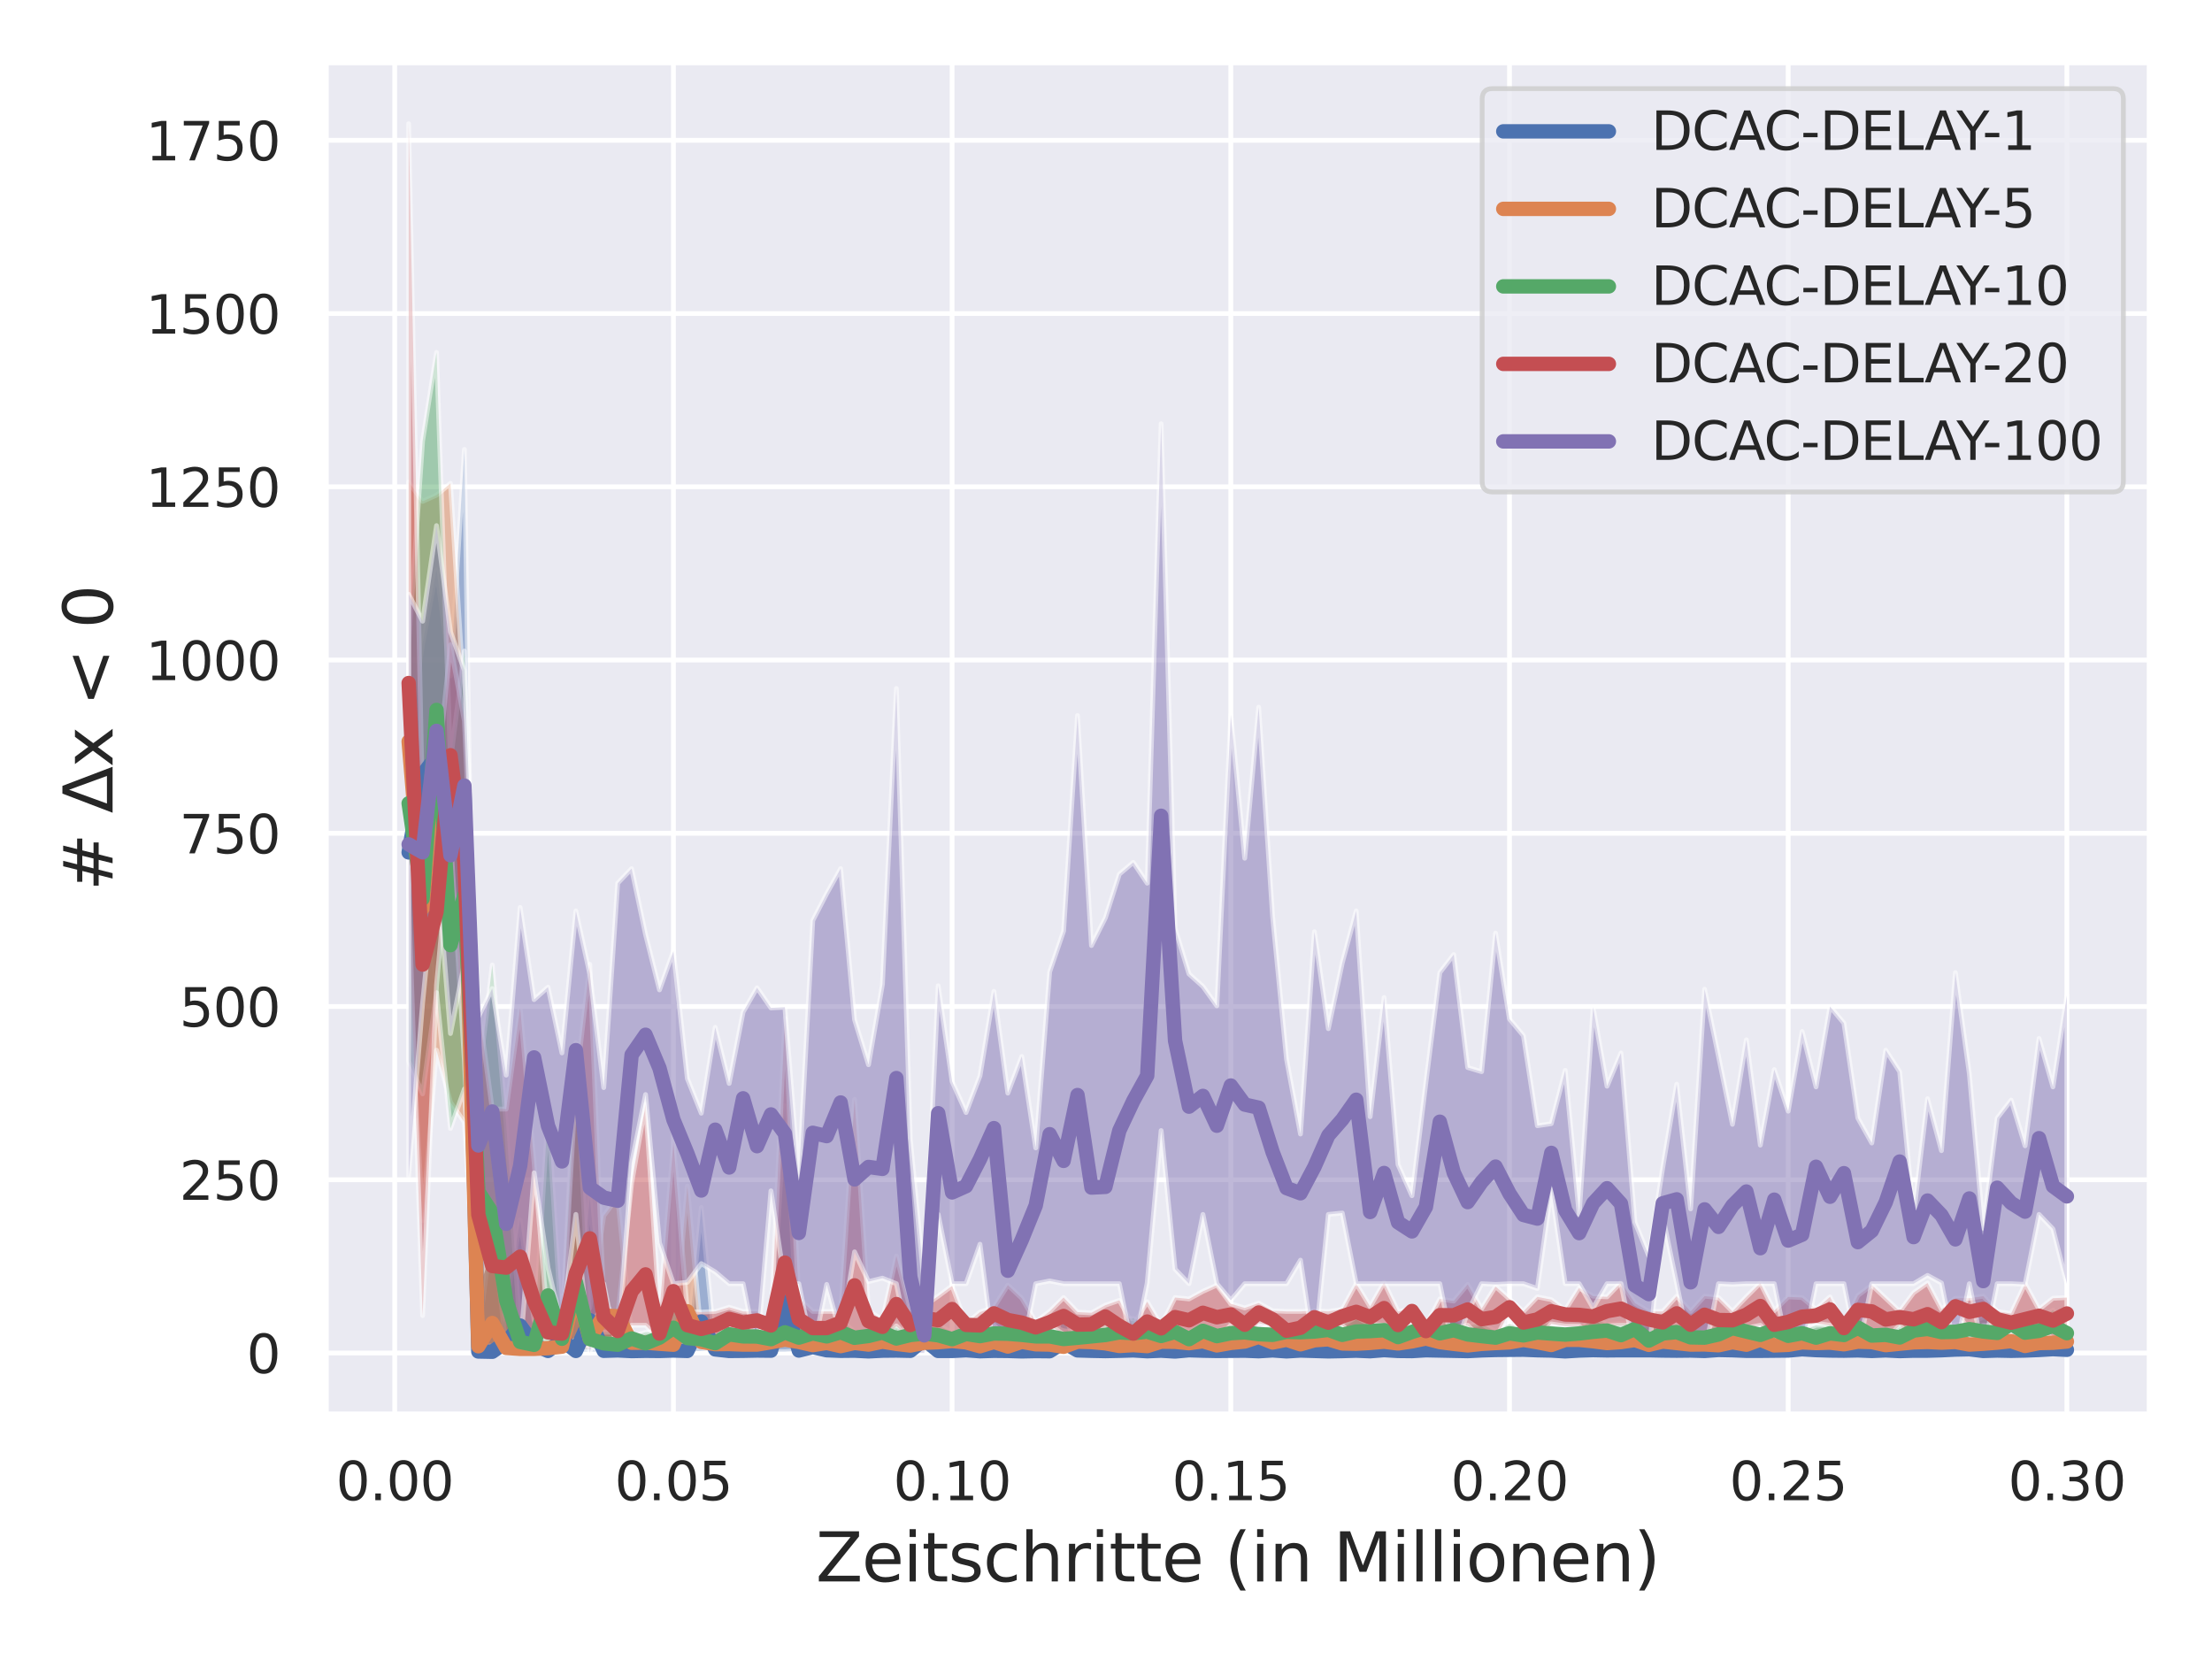 <?xml version="1.0" encoding="utf-8" standalone="no"?>
<!DOCTYPE svg PUBLIC "-//W3C//DTD SVG 1.1//EN"
  "http://www.w3.org/Graphics/SVG/1.1/DTD/svg11.dtd">
<svg xmlns:xlink="http://www.w3.org/1999/xlink" width="460.8pt" height="345.6pt" viewBox="0 0 460.8 345.6" xmlns="http://www.w3.org/2000/svg" version="1.1">
 <defs>
  <style type="text/css">*{stroke-linejoin: round; stroke-linecap: butt}</style>
 </defs>
 <g id="figure_1">
  <g id="patch_1">
   <path d="M 0 345.6 
L 460.8 345.6 
L 460.8 0 
L 0 0 
z
" style="fill: #ffffff"/>
  </g>
  <g id="axes_1">
   <g id="patch_2">
    <path d="M 67.86 294.66 
L 447.84 294.66 
L 447.84 12.96 
L 67.86 12.96 
z
" style="fill: #eaeaf2"/>
   </g>
   <g id="matplotlib.axis_1">
    <g id="xtick_1">
     <g id="line2d_1">
      <path d="M 82.229 294.66 
L 82.229 12.96 
" clip-path="url(#p2f3bfa6539)" style="fill: none; stroke: #ffffff; stroke-linecap: round"/>
     </g>
     <g id="text_1">
      <!-- 0.00 -->
      <g style="fill: #262626" transform="translate(69.983 312.518)scale(0.11 -0.11)">
       <defs>
        <path id="DejaVuSans-30" d="M 2034 4250 
Q 1547 4250 1301 3770 
Q 1056 3291 1056 2328 
Q 1056 1369 1301 889 
Q 1547 409 2034 409 
Q 2525 409 2770 889 
Q 3016 1369 3016 2328 
Q 3016 3291 2770 3770 
Q 2525 4250 2034 4250 
z
M 2034 4750 
Q 2819 4750 3233 4129 
Q 3647 3509 3647 2328 
Q 3647 1150 3233 529 
Q 2819 -91 2034 -91 
Q 1250 -91 836 529 
Q 422 1150 422 2328 
Q 422 3509 836 4129 
Q 1250 4750 2034 4750 
z
" transform="scale(0.016)"/>
        <path id="DejaVuSans-2e" d="M 684 794 
L 1344 794 
L 1344 0 
L 684 0 
L 684 794 
z
" transform="scale(0.016)"/>
       </defs>
       <use xlink:href="#DejaVuSans-30"/>
       <use xlink:href="#DejaVuSans-2e" x="63.623"/>
       <use xlink:href="#DejaVuSans-30" x="95.41"/>
       <use xlink:href="#DejaVuSans-30" x="159.033"/>
      </g>
     </g>
    </g>
    <g id="xtick_2">
     <g id="line2d_2">
      <path d="M 140.286 294.66 
L 140.286 12.96 
" clip-path="url(#p2f3bfa6539)" style="fill: none; stroke: #ffffff; stroke-linecap: round"/>
     </g>
     <g id="text_2">
      <!-- 0.05 -->
      <g style="fill: #262626" transform="translate(128.039 312.518)scale(0.11 -0.11)">
       <defs>
        <path id="DejaVuSans-35" d="M 691 4666 
L 3169 4666 
L 3169 4134 
L 1269 4134 
L 1269 2991 
Q 1406 3038 1543 3061 
Q 1681 3084 1819 3084 
Q 2600 3084 3056 2656 
Q 3513 2228 3513 1497 
Q 3513 744 3044 326 
Q 2575 -91 1722 -91 
Q 1428 -91 1123 -41 
Q 819 9 494 109 
L 494 744 
Q 775 591 1075 516 
Q 1375 441 1709 441 
Q 2250 441 2565 725 
Q 2881 1009 2881 1497 
Q 2881 1984 2565 2268 
Q 2250 2553 1709 2553 
Q 1456 2553 1204 2497 
Q 953 2441 691 2322 
L 691 4666 
z
" transform="scale(0.016)"/>
       </defs>
       <use xlink:href="#DejaVuSans-30"/>
       <use xlink:href="#DejaVuSans-2e" x="63.623"/>
       <use xlink:href="#DejaVuSans-30" x="95.41"/>
       <use xlink:href="#DejaVuSans-35" x="159.033"/>
      </g>
     </g>
    </g>
    <g id="xtick_3">
     <g id="line2d_3">
      <path d="M 198.342 294.66 
L 198.342 12.96 
" clip-path="url(#p2f3bfa6539)" style="fill: none; stroke: #ffffff; stroke-linecap: round"/>
     </g>
     <g id="text_3">
      <!-- 0.10 -->
      <g style="fill: #262626" transform="translate(186.096 312.518)scale(0.11 -0.11)">
       <defs>
        <path id="DejaVuSans-31" d="M 794 531 
L 1825 531 
L 1825 4091 
L 703 3866 
L 703 4441 
L 1819 4666 
L 2450 4666 
L 2450 531 
L 3481 531 
L 3481 0 
L 794 0 
L 794 531 
z
" transform="scale(0.016)"/>
       </defs>
       <use xlink:href="#DejaVuSans-30"/>
       <use xlink:href="#DejaVuSans-2e" x="63.623"/>
       <use xlink:href="#DejaVuSans-31" x="95.41"/>
       <use xlink:href="#DejaVuSans-30" x="159.033"/>
      </g>
     </g>
    </g>
    <g id="xtick_4">
     <g id="line2d_4">
      <path d="M 256.399 294.66 
L 256.399 12.96 
" clip-path="url(#p2f3bfa6539)" style="fill: none; stroke: #ffffff; stroke-linecap: round"/>
     </g>
     <g id="text_4">
      <!-- 0.15 -->
      <g style="fill: #262626" transform="translate(244.152 312.518)scale(0.11 -0.11)">
       <use xlink:href="#DejaVuSans-30"/>
       <use xlink:href="#DejaVuSans-2e" x="63.623"/>
       <use xlink:href="#DejaVuSans-31" x="95.41"/>
       <use xlink:href="#DejaVuSans-35" x="159.033"/>
      </g>
     </g>
    </g>
    <g id="xtick_5">
     <g id="line2d_5">
      <path d="M 314.455 294.66 
L 314.455 12.96 
" clip-path="url(#p2f3bfa6539)" style="fill: none; stroke: #ffffff; stroke-linecap: round"/>
     </g>
     <g id="text_5">
      <!-- 0.20 -->
      <g style="fill: #262626" transform="translate(302.209 312.518)scale(0.11 -0.11)">
       <defs>
        <path id="DejaVuSans-32" d="M 1228 531 
L 3431 531 
L 3431 0 
L 469 0 
L 469 531 
Q 828 903 1448 1529 
Q 2069 2156 2228 2338 
Q 2531 2678 2651 2914 
Q 2772 3150 2772 3378 
Q 2772 3750 2511 3984 
Q 2250 4219 1831 4219 
Q 1534 4219 1204 4116 
Q 875 4013 500 3803 
L 500 4441 
Q 881 4594 1212 4672 
Q 1544 4750 1819 4750 
Q 2544 4750 2975 4387 
Q 3406 4025 3406 3419 
Q 3406 3131 3298 2873 
Q 3191 2616 2906 2266 
Q 2828 2175 2409 1742 
Q 1991 1309 1228 531 
z
" transform="scale(0.016)"/>
       </defs>
       <use xlink:href="#DejaVuSans-30"/>
       <use xlink:href="#DejaVuSans-2e" x="63.623"/>
       <use xlink:href="#DejaVuSans-32" x="95.41"/>
       <use xlink:href="#DejaVuSans-30" x="159.033"/>
      </g>
     </g>
    </g>
    <g id="xtick_6">
     <g id="line2d_6">
      <path d="M 372.512 294.66 
L 372.512 12.96 
" clip-path="url(#p2f3bfa6539)" style="fill: none; stroke: #ffffff; stroke-linecap: round"/>
     </g>
     <g id="text_6">
      <!-- 0.25 -->
      <g style="fill: #262626" transform="translate(360.266 312.518)scale(0.11 -0.11)">
       <use xlink:href="#DejaVuSans-30"/>
       <use xlink:href="#DejaVuSans-2e" x="63.623"/>
       <use xlink:href="#DejaVuSans-32" x="95.41"/>
       <use xlink:href="#DejaVuSans-35" x="159.033"/>
      </g>
     </g>
    </g>
    <g id="xtick_7">
     <g id="line2d_7">
      <path d="M 430.568 294.66 
L 430.568 12.96 
" clip-path="url(#p2f3bfa6539)" style="fill: none; stroke: #ffffff; stroke-linecap: round"/>
     </g>
     <g id="text_7">
      <!-- 0.30 -->
      <g style="fill: #262626" transform="translate(418.322 312.518)scale(0.11 -0.11)">
       <defs>
        <path id="DejaVuSans-33" d="M 2597 2516 
Q 3050 2419 3304 2112 
Q 3559 1806 3559 1356 
Q 3559 666 3084 287 
Q 2609 -91 1734 -91 
Q 1441 -91 1130 -33 
Q 819 25 488 141 
L 488 750 
Q 750 597 1062 519 
Q 1375 441 1716 441 
Q 2309 441 2620 675 
Q 2931 909 2931 1356 
Q 2931 1769 2642 2001 
Q 2353 2234 1838 2234 
L 1294 2234 
L 1294 2753 
L 1863 2753 
Q 2328 2753 2575 2939 
Q 2822 3125 2822 3475 
Q 2822 3834 2567 4026 
Q 2313 4219 1838 4219 
Q 1578 4219 1281 4162 
Q 984 4106 628 3988 
L 628 4550 
Q 988 4650 1302 4700 
Q 1616 4750 1894 4750 
Q 2613 4750 3031 4423 
Q 3450 4097 3450 3541 
Q 3450 3153 3228 2886 
Q 3006 2619 2597 2516 
z
" transform="scale(0.016)"/>
       </defs>
       <use xlink:href="#DejaVuSans-30"/>
       <use xlink:href="#DejaVuSans-2e" x="63.623"/>
       <use xlink:href="#DejaVuSans-33" x="95.41"/>
       <use xlink:href="#DejaVuSans-30" x="159.033"/>
      </g>
     </g>
    </g>
    <g id="text_8">
     <!-- Zeitschritte (in Millionen) -->
     <g style="fill: #262626" transform="translate(169.935 329.444)scale(0.14 -0.14)">
      <defs>
       <path id="DejaVuSans-5a" d="M 359 4666 
L 4025 4666 
L 4025 4184 
L 1075 531 
L 4097 531 
L 4097 0 
L 288 0 
L 288 481 
L 3238 4134 
L 359 4134 
L 359 4666 
z
" transform="scale(0.016)"/>
       <path id="DejaVuSans-65" d="M 3597 1894 
L 3597 1613 
L 953 1613 
Q 991 1019 1311 708 
Q 1631 397 2203 397 
Q 2534 397 2845 478 
Q 3156 559 3463 722 
L 3463 178 
Q 3153 47 2828 -22 
Q 2503 -91 2169 -91 
Q 1331 -91 842 396 
Q 353 884 353 1716 
Q 353 2575 817 3079 
Q 1281 3584 2069 3584 
Q 2775 3584 3186 3129 
Q 3597 2675 3597 1894 
z
M 3022 2063 
Q 3016 2534 2758 2815 
Q 2500 3097 2075 3097 
Q 1594 3097 1305 2825 
Q 1016 2553 972 2059 
L 3022 2063 
z
" transform="scale(0.016)"/>
       <path id="DejaVuSans-69" d="M 603 3500 
L 1178 3500 
L 1178 0 
L 603 0 
L 603 3500 
z
M 603 4863 
L 1178 4863 
L 1178 4134 
L 603 4134 
L 603 4863 
z
" transform="scale(0.016)"/>
       <path id="DejaVuSans-74" d="M 1172 4494 
L 1172 3500 
L 2356 3500 
L 2356 3053 
L 1172 3053 
L 1172 1153 
Q 1172 725 1289 603 
Q 1406 481 1766 481 
L 2356 481 
L 2356 0 
L 1766 0 
Q 1100 0 847 248 
Q 594 497 594 1153 
L 594 3053 
L 172 3053 
L 172 3500 
L 594 3500 
L 594 4494 
L 1172 4494 
z
" transform="scale(0.016)"/>
       <path id="DejaVuSans-73" d="M 2834 3397 
L 2834 2853 
Q 2591 2978 2328 3040 
Q 2066 3103 1784 3103 
Q 1356 3103 1142 2972 
Q 928 2841 928 2578 
Q 928 2378 1081 2264 
Q 1234 2150 1697 2047 
L 1894 2003 
Q 2506 1872 2764 1633 
Q 3022 1394 3022 966 
Q 3022 478 2636 193 
Q 2250 -91 1575 -91 
Q 1294 -91 989 -36 
Q 684 19 347 128 
L 347 722 
Q 666 556 975 473 
Q 1284 391 1588 391 
Q 1994 391 2212 530 
Q 2431 669 2431 922 
Q 2431 1156 2273 1281 
Q 2116 1406 1581 1522 
L 1381 1569 
Q 847 1681 609 1914 
Q 372 2147 372 2553 
Q 372 3047 722 3315 
Q 1072 3584 1716 3584 
Q 2034 3584 2315 3537 
Q 2597 3491 2834 3397 
z
" transform="scale(0.016)"/>
       <path id="DejaVuSans-63" d="M 3122 3366 
L 3122 2828 
Q 2878 2963 2633 3030 
Q 2388 3097 2138 3097 
Q 1578 3097 1268 2742 
Q 959 2388 959 1747 
Q 959 1106 1268 751 
Q 1578 397 2138 397 
Q 2388 397 2633 464 
Q 2878 531 3122 666 
L 3122 134 
Q 2881 22 2623 -34 
Q 2366 -91 2075 -91 
Q 1284 -91 818 406 
Q 353 903 353 1747 
Q 353 2603 823 3093 
Q 1294 3584 2113 3584 
Q 2378 3584 2631 3529 
Q 2884 3475 3122 3366 
z
" transform="scale(0.016)"/>
       <path id="DejaVuSans-68" d="M 3513 2113 
L 3513 0 
L 2938 0 
L 2938 2094 
Q 2938 2591 2744 2837 
Q 2550 3084 2163 3084 
Q 1697 3084 1428 2787 
Q 1159 2491 1159 1978 
L 1159 0 
L 581 0 
L 581 4863 
L 1159 4863 
L 1159 2956 
Q 1366 3272 1645 3428 
Q 1925 3584 2291 3584 
Q 2894 3584 3203 3211 
Q 3513 2838 3513 2113 
z
" transform="scale(0.016)"/>
       <path id="DejaVuSans-72" d="M 2631 2963 
Q 2534 3019 2420 3045 
Q 2306 3072 2169 3072 
Q 1681 3072 1420 2755 
Q 1159 2438 1159 1844 
L 1159 0 
L 581 0 
L 581 3500 
L 1159 3500 
L 1159 2956 
Q 1341 3275 1631 3429 
Q 1922 3584 2338 3584 
Q 2397 3584 2469 3576 
Q 2541 3569 2628 3553 
L 2631 2963 
z
" transform="scale(0.016)"/>
       <path id="DejaVuSans-20" transform="scale(0.016)"/>
       <path id="DejaVuSans-28" d="M 1984 4856 
Q 1566 4138 1362 3434 
Q 1159 2731 1159 2009 
Q 1159 1288 1364 580 
Q 1569 -128 1984 -844 
L 1484 -844 
Q 1016 -109 783 600 
Q 550 1309 550 2009 
Q 550 2706 781 3412 
Q 1013 4119 1484 4856 
L 1984 4856 
z
" transform="scale(0.016)"/>
       <path id="DejaVuSans-6e" d="M 3513 2113 
L 3513 0 
L 2938 0 
L 2938 2094 
Q 2938 2591 2744 2837 
Q 2550 3084 2163 3084 
Q 1697 3084 1428 2787 
Q 1159 2491 1159 1978 
L 1159 0 
L 581 0 
L 581 3500 
L 1159 3500 
L 1159 2956 
Q 1366 3272 1645 3428 
Q 1925 3584 2291 3584 
Q 2894 3584 3203 3211 
Q 3513 2838 3513 2113 
z
" transform="scale(0.016)"/>
       <path id="DejaVuSans-4d" d="M 628 4666 
L 1569 4666 
L 2759 1491 
L 3956 4666 
L 4897 4666 
L 4897 0 
L 4281 0 
L 4281 4097 
L 3078 897 
L 2444 897 
L 1241 4097 
L 1241 0 
L 628 0 
L 628 4666 
z
" transform="scale(0.016)"/>
       <path id="DejaVuSans-6c" d="M 603 4863 
L 1178 4863 
L 1178 0 
L 603 0 
L 603 4863 
z
" transform="scale(0.016)"/>
       <path id="DejaVuSans-6f" d="M 1959 3097 
Q 1497 3097 1228 2736 
Q 959 2375 959 1747 
Q 959 1119 1226 758 
Q 1494 397 1959 397 
Q 2419 397 2687 759 
Q 2956 1122 2956 1747 
Q 2956 2369 2687 2733 
Q 2419 3097 1959 3097 
z
M 1959 3584 
Q 2709 3584 3137 3096 
Q 3566 2609 3566 1747 
Q 3566 888 3137 398 
Q 2709 -91 1959 -91 
Q 1206 -91 779 398 
Q 353 888 353 1747 
Q 353 2609 779 3096 
Q 1206 3584 1959 3584 
z
" transform="scale(0.016)"/>
       <path id="DejaVuSans-29" d="M 513 4856 
L 1013 4856 
Q 1481 4119 1714 3412 
Q 1947 2706 1947 2009 
Q 1947 1309 1714 600 
Q 1481 -109 1013 -844 
L 513 -844 
Q 928 -128 1133 580 
Q 1338 1288 1338 2009 
Q 1338 2731 1133 3434 
Q 928 4138 513 4856 
z
" transform="scale(0.016)"/>
      </defs>
      <use xlink:href="#DejaVuSans-5a"/>
      <use xlink:href="#DejaVuSans-65" x="68.506"/>
      <use xlink:href="#DejaVuSans-69" x="130.029"/>
      <use xlink:href="#DejaVuSans-74" x="157.812"/>
      <use xlink:href="#DejaVuSans-73" x="197.021"/>
      <use xlink:href="#DejaVuSans-63" x="249.121"/>
      <use xlink:href="#DejaVuSans-68" x="304.102"/>
      <use xlink:href="#DejaVuSans-72" x="367.48"/>
      <use xlink:href="#DejaVuSans-69" x="408.594"/>
      <use xlink:href="#DejaVuSans-74" x="436.377"/>
      <use xlink:href="#DejaVuSans-74" x="475.586"/>
      <use xlink:href="#DejaVuSans-65" x="514.795"/>
      <use xlink:href="#DejaVuSans-20" x="576.318"/>
      <use xlink:href="#DejaVuSans-28" x="608.105"/>
      <use xlink:href="#DejaVuSans-69" x="647.119"/>
      <use xlink:href="#DejaVuSans-6e" x="674.902"/>
      <use xlink:href="#DejaVuSans-20" x="738.281"/>
      <use xlink:href="#DejaVuSans-4d" x="770.068"/>
      <use xlink:href="#DejaVuSans-69" x="856.348"/>
      <use xlink:href="#DejaVuSans-6c" x="884.131"/>
      <use xlink:href="#DejaVuSans-6c" x="911.914"/>
      <use xlink:href="#DejaVuSans-69" x="939.697"/>
      <use xlink:href="#DejaVuSans-6f" x="967.48"/>
      <use xlink:href="#DejaVuSans-6e" x="1028.662"/>
      <use xlink:href="#DejaVuSans-65" x="1092.041"/>
      <use xlink:href="#DejaVuSans-6e" x="1153.564"/>
      <use xlink:href="#DejaVuSans-29" x="1216.943"/>
     </g>
    </g>
   </g>
   <g id="matplotlib.axis_2">
    <g id="ytick_1">
     <g id="line2d_8">
      <path d="M 67.86 281.855 
L 447.84 281.855 
" clip-path="url(#p2f3bfa6539)" style="fill: none; stroke: #ffffff; stroke-linecap: round"/>
     </g>
     <g id="text_9">
      <!-- 0 -->
      <g style="fill: #262626" transform="translate(51.361 286.035)scale(0.11 -0.11)">
       <use xlink:href="#DejaVuSans-30"/>
      </g>
     </g>
    </g>
    <g id="ytick_2">
     <g id="line2d_9">
      <path d="M 67.86 245.766 
L 447.84 245.766 
" clip-path="url(#p2f3bfa6539)" style="fill: none; stroke: #ffffff; stroke-linecap: round"/>
     </g>
     <g id="text_10">
      <!-- 250 -->
      <g style="fill: #262626" transform="translate(37.364 249.945)scale(0.11 -0.11)">
       <use xlink:href="#DejaVuSans-32"/>
       <use xlink:href="#DejaVuSans-35" x="63.623"/>
       <use xlink:href="#DejaVuSans-30" x="127.246"/>
      </g>
     </g>
    </g>
    <g id="ytick_3">
     <g id="line2d_10">
      <path d="M 67.86 209.677 
L 447.84 209.677 
" clip-path="url(#p2f3bfa6539)" style="fill: none; stroke: #ffffff; stroke-linecap: round"/>
     </g>
     <g id="text_11">
      <!-- 500 -->
      <g style="fill: #262626" transform="translate(37.364 213.856)scale(0.11 -0.11)">
       <use xlink:href="#DejaVuSans-35"/>
       <use xlink:href="#DejaVuSans-30" x="63.623"/>
       <use xlink:href="#DejaVuSans-30" x="127.246"/>
      </g>
     </g>
    </g>
    <g id="ytick_4">
     <g id="line2d_11">
      <path d="M 67.86 173.587 
L 447.84 173.587 
" clip-path="url(#p2f3bfa6539)" style="fill: none; stroke: #ffffff; stroke-linecap: round"/>
     </g>
     <g id="text_12">
      <!-- 750 -->
      <g style="fill: #262626" transform="translate(37.364 177.766)scale(0.11 -0.11)">
       <defs>
        <path id="DejaVuSans-37" d="M 525 4666 
L 3525 4666 
L 3525 4397 
L 1831 0 
L 1172 0 
L 2766 4134 
L 525 4134 
L 525 4666 
z
" transform="scale(0.016)"/>
       </defs>
       <use xlink:href="#DejaVuSans-37"/>
       <use xlink:href="#DejaVuSans-35" x="63.623"/>
       <use xlink:href="#DejaVuSans-30" x="127.246"/>
      </g>
     </g>
    </g>
    <g id="ytick_5">
     <g id="line2d_12">
      <path d="M 67.86 137.498 
L 447.84 137.498 
" clip-path="url(#p2f3bfa6539)" style="fill: none; stroke: #ffffff; stroke-linecap: round"/>
     </g>
     <g id="text_13">
      <!-- 1000 -->
      <g style="fill: #262626" transform="translate(30.365 141.677)scale(0.11 -0.11)">
       <use xlink:href="#DejaVuSans-31"/>
       <use xlink:href="#DejaVuSans-30" x="63.623"/>
       <use xlink:href="#DejaVuSans-30" x="127.246"/>
       <use xlink:href="#DejaVuSans-30" x="190.869"/>
      </g>
     </g>
    </g>
    <g id="ytick_6">
     <g id="line2d_13">
      <path d="M 67.86 101.408 
L 447.84 101.408 
" clip-path="url(#p2f3bfa6539)" style="fill: none; stroke: #ffffff; stroke-linecap: round"/>
     </g>
     <g id="text_14">
      <!-- 1250 -->
      <g style="fill: #262626" transform="translate(30.365 105.587)scale(0.11 -0.11)">
       <use xlink:href="#DejaVuSans-31"/>
       <use xlink:href="#DejaVuSans-32" x="63.623"/>
       <use xlink:href="#DejaVuSans-35" x="127.246"/>
       <use xlink:href="#DejaVuSans-30" x="190.869"/>
      </g>
     </g>
    </g>
    <g id="ytick_7">
     <g id="line2d_14">
      <path d="M 67.86 65.319 
L 447.84 65.319 
" clip-path="url(#p2f3bfa6539)" style="fill: none; stroke: #ffffff; stroke-linecap: round"/>
     </g>
     <g id="text_15">
      <!-- 1500 -->
      <g style="fill: #262626" transform="translate(30.365 69.498)scale(0.11 -0.11)">
       <use xlink:href="#DejaVuSans-31"/>
       <use xlink:href="#DejaVuSans-35" x="63.623"/>
       <use xlink:href="#DejaVuSans-30" x="127.246"/>
       <use xlink:href="#DejaVuSans-30" x="190.869"/>
      </g>
     </g>
    </g>
    <g id="ytick_8">
     <g id="line2d_15">
      <path d="M 67.86 29.229 
L 447.84 29.229 
" clip-path="url(#p2f3bfa6539)" style="fill: none; stroke: #ffffff; stroke-linecap: round"/>
     </g>
     <g id="text_16">
      <!-- 1750 -->
      <g style="fill: #262626" transform="translate(30.365 33.408)scale(0.11 -0.11)">
       <use xlink:href="#DejaVuSans-31"/>
       <use xlink:href="#DejaVuSans-37" x="63.623"/>
       <use xlink:href="#DejaVuSans-35" x="127.246"/>
       <use xlink:href="#DejaVuSans-30" x="190.869"/>
      </g>
     </g>
    </g>
    <g id="text_17">
     <!-- # Δx &lt; 0 -->
     <g style="fill: #262626" transform="translate(23.453 185.601)rotate(-90)scale(0.14 -0.14)">
      <defs>
       <path id="DejaVuSans-23" d="M 3272 2816 
L 2363 2816 
L 2100 1772 
L 3016 1772 
L 3272 2816 
z
M 2803 4594 
L 2478 3297 
L 3391 3297 
L 3719 4594 
L 4219 4594 
L 3897 3297 
L 4872 3297 
L 4872 2816 
L 3775 2816 
L 3519 1772 
L 4513 1772 
L 4513 1294 
L 3397 1294 
L 3072 0 
L 2572 0 
L 2894 1294 
L 1978 1294 
L 1656 0 
L 1153 0 
L 1478 1294 
L 494 1294 
L 494 1772 
L 1594 1772 
L 1856 2816 
L 850 2816 
L 850 3297 
L 1978 3297 
L 2297 4594 
L 2803 4594 
z
" transform="scale(0.016)"/>
       <path id="DejaVuSans-394" d="M 2188 4044 
L 906 525 
L 3472 525 
L 2188 4044 
z
M 50 0 
L 1831 4666 
L 2547 4666 
L 4325 0 
L 50 0 
z
" transform="scale(0.016)"/>
       <path id="DejaVuSans-78" d="M 3513 3500 
L 2247 1797 
L 3578 0 
L 2900 0 
L 1881 1375 
L 863 0 
L 184 0 
L 1544 1831 
L 300 3500 
L 978 3500 
L 1906 2253 
L 2834 3500 
L 3513 3500 
z
" transform="scale(0.016)"/>
       <path id="DejaVuSans-3c" d="M 4684 3150 
L 1459 2003 
L 4684 863 
L 4684 294 
L 678 1747 
L 678 2266 
L 4684 3719 
L 4684 3150 
z
" transform="scale(0.016)"/>
      </defs>
      <use xlink:href="#DejaVuSans-23"/>
      <use xlink:href="#DejaVuSans-20" x="83.789"/>
      <use xlink:href="#DejaVuSans-394" x="115.576"/>
      <use xlink:href="#DejaVuSans-78" x="183.984"/>
      <use xlink:href="#DejaVuSans-20" x="243.164"/>
      <use xlink:href="#DejaVuSans-3c" x="274.951"/>
      <use xlink:href="#DejaVuSans-20" x="358.74"/>
      <use xlink:href="#DejaVuSans-30" x="390.527"/>
     </g>
    </g>
   </g>
   <g id="PolyCollection_1">
    <defs>
     <path id="mdc4844e8bc" d="M 85.132 -136.79 
L 85.132 -192.512 
L 88.035 -211.423 
L 90.937 -226.869 
L 93.84 -204.782 
L 96.743 -251.987 
L 99.646 -64.178 
L 102.549 -64.178 
L 105.452 -73.417 
L 108.354 -91.461 
L 111.257 -70.529 
L 114.16 -64.322 
L 117.063 -75.726 
L 119.966 -64.466 
L 122.869 -96.081 
L 125.771 -64.466 
L 128.674 -64.611 
L 131.577 -64.466 
L 134.48 -64.322 
L 137.383 -64.466 
L 140.286 -64.755 
L 143.188 -64.322 
L 146.091 -94.06 
L 148.994 -64.755 
L 151.897 -64.178 
L 154.8 -64.322 
L 157.702 -64.466 
L 160.605 -64.755 
L 163.508 -115.28 
L 166.411 -64.466 
L 169.314 -67.931 
L 172.217 -64.611 
L 175.119 -64.611 
L 178.022 -64.466 
L 180.925 -64.178 
L 183.828 -64.466 
L 186.731 -64.466 
L 189.634 -64.466 
L 192.536 -76.304 
L 195.439 -64.322 
L 198.342 -64.322 
L 201.245 -64.611 
L 204.148 -64.322 
L 207.051 -64.466 
L 209.953 -64.611 
L 212.856 -64.466 
L 215.759 -64.322 
L 218.662 -64.322 
L 221.565 -72.406 
L 224.467 -64.466 
L 227.37 -64.322 
L 230.273 -64.322 
L 233.176 -64.466 
L 236.079 -64.466 
L 238.982 -64.322 
L 241.884 -64.322 
L 244.787 -64.466 
L 247.69 -64.466 
L 250.593 -64.322 
L 253.496 -64.611 
L 256.399 -64.466 
L 259.301 -64.466 
L 262.204 -64.322 
L 265.107 -64.755 
L 268.01 -64.322 
L 270.913 -64.466 
L 273.816 -64.322 
L 276.718 -64.322 
L 279.621 -64.322 
L 282.524 -64.611 
L 285.427 -64.178 
L 288.33 -64.466 
L 291.233 -64.611 
L 294.135 -64.611 
L 297.038 -64.611 
L 299.941 -64.899 
L 302.844 -64.466 
L 305.747 -64.466 
L 308.649 -64.466 
L 311.552 -64.755 
L 314.455 -64.755 
L 317.358 -64.611 
L 320.261 -64.755 
L 323.164 -64.611 
L 326.066 -64.322 
L 328.969 -64.466 
L 331.872 -65.044 
L 334.775 -64.611 
L 337.678 -64.611 
L 340.581 -64.899 
L 343.483 -64.466 
L 346.386 -64.466 
L 349.289 -64.611 
L 352.192 -64.755 
L 355.095 -64.322 
L 357.998 -64.755 
L 360.9 -64.322 
L 363.803 -64.466 
L 366.706 -64.322 
L 369.609 -64.611 
L 372.512 -64.611 
L 375.414 -65.332 
L 378.317 -64.611 
L 381.22 -64.611 
L 384.123 -64.466 
L 387.026 -64.611 
L 389.929 -64.466 
L 392.831 -64.611 
L 395.734 -64.466 
L 398.637 -64.322 
L 401.54 -64.322 
L 404.443 -64.755 
L 407.346 -65.044 
L 410.248 -64.899 
L 413.151 -64.322 
L 416.054 -64.466 
L 418.957 -64.466 
L 421.86 -64.466 
L 424.763 -64.611 
L 427.665 -64.899 
L 430.568 -64.755 
L 430.568 -64.178 
L 430.568 -64.178 
L 427.665 -64.322 
L 424.763 -64.178 
L 421.86 -64.033 
L 418.957 -64.033 
L 416.054 -63.889 
L 413.151 -64.033 
L 410.248 -64.322 
L 407.346 -64.033 
L 404.443 -64.178 
L 401.54 -64.033 
L 398.637 -64.033 
L 395.734 -63.745 
L 392.831 -64.033 
L 389.929 -64.033 
L 387.026 -63.889 
L 384.123 -64.033 
L 381.22 -64.033 
L 378.317 -64.178 
L 375.414 -64.178 
L 372.512 -64.033 
L 369.609 -64.033 
L 366.706 -64.033 
L 363.803 -64.033 
L 360.9 -64.322 
L 357.998 -64.033 
L 355.095 -63.889 
L 352.192 -63.889 
L 349.289 -64.033 
L 346.386 -64.178 
L 343.483 -64.178 
L 340.581 -64.178 
L 337.678 -64.033 
L 334.775 -64.033 
L 331.872 -64.033 
L 328.969 -64.033 
L 326.066 -63.889 
L 323.164 -64.033 
L 320.261 -64.178 
L 317.358 -64.178 
L 314.455 -64.178 
L 311.552 -64.178 
L 308.649 -64.033 
L 305.747 -63.889 
L 302.844 -64.033 
L 299.941 -63.889 
L 297.038 -64.033 
L 294.135 -63.889 
L 291.233 -64.033 
L 288.33 -64.178 
L 285.427 -64.033 
L 282.524 -64.033 
L 279.621 -64.033 
L 276.718 -63.889 
L 273.816 -64.033 
L 270.913 -64.178 
L 268.01 -63.889 
L 265.107 -64.033 
L 262.204 -63.889 
L 259.301 -64.178 
L 256.399 -64.033 
L 253.496 -63.889 
L 250.593 -64.033 
L 247.69 -64.178 
L 244.787 -63.889 
L 241.884 -64.033 
L 238.982 -63.889 
L 236.079 -64.033 
L 233.176 -64.033 
L 230.273 -63.889 
L 227.37 -64.178 
L 224.467 -64.178 
L 221.565 -64.033 
L 218.662 -64.033 
L 215.759 -64.033 
L 212.856 -63.889 
L 209.953 -63.889 
L 207.051 -64.033 
L 204.148 -64.033 
L 201.245 -64.033 
L 198.342 -63.889 
L 195.439 -64.033 
L 192.536 -64.033 
L 189.634 -64.033 
L 186.731 -64.033 
L 183.828 -64.033 
L 180.925 -63.889 
L 178.022 -64.033 
L 175.119 -63.889 
L 172.217 -64.033 
L 169.314 -64.033 
L 166.411 -64.178 
L 163.508 -64.033 
L 160.605 -64.033 
L 157.702 -63.889 
L 154.8 -64.033 
L 151.897 -64.178 
L 148.994 -64.322 
L 146.091 -64.178 
L 143.188 -64.033 
L 140.286 -64.033 
L 137.383 -63.889 
L 134.48 -64.033 
L 131.577 -64.033 
L 128.674 -64.033 
L 125.771 -64.033 
L 122.869 -64.033 
L 119.966 -64.033 
L 117.063 -64.033 
L 114.16 -64.033 
L 111.257 -64.178 
L 108.354 -63.889 
L 105.452 -63.889 
L 102.549 -63.889 
L 99.646 -64.033 
L 96.743 -140.687 
L 93.84 -154.257 
L 90.937 -138.955 
L 88.035 -168.26 
L 85.132 -136.79 
z
" style="stroke: #ffffff; stroke-opacity: 0.5"/>
    </defs>
    <g clip-path="url(#p2f3bfa6539)">
     <use xlink:href="#mdc4844e8bc" x="0" y="345.6" style="fill: #4c72b0; fill-opacity: 0.5; stroke: #ffffff; stroke-opacity: 0.5"/>
    </g>
   </g>
   <g id="PolyCollection_2">
    <defs>
     <path id="m262c117560" d="M 85.132 -144.729 
L 85.132 -245.202 
L 88.035 -241.16 
L 90.937 -242.46 
L 93.84 -244.914 
L 96.743 -199.152 
L 99.646 -67.498 
L 102.549 -89.873 
L 105.452 -65.188 
L 108.354 -65.188 
L 111.257 -65.188 
L 114.16 -65.188 
L 117.063 -65.91 
L 119.966 -123.797 
L 122.869 -73.128 
L 125.771 -92.327 
L 128.674 -96.225 
L 131.577 -67.353 
L 134.48 -66.632 
L 137.383 -66.632 
L 140.286 -65.91 
L 143.188 -98.535 
L 146.091 -67.353 
L 148.994 -65.91 
L 151.897 -65.91 
L 154.8 -67.498 
L 157.702 -66.054 
L 160.605 -66.632 
L 163.508 -67.353 
L 166.411 -67.353 
L 169.314 -66.632 
L 172.217 -66.199 
L 175.119 -66.632 
L 178.022 -66.92 
L 180.925 -66.632 
L 183.828 -66.776 
L 186.731 -66.776 
L 189.634 -65.91 
L 192.536 -67.642 
L 195.439 -67.353 
L 198.342 -66.776 
L 201.245 -66.776 
L 204.148 -65.766 
L 207.051 -66.199 
L 209.953 -66.054 
L 212.856 -66.776 
L 215.759 -66.92 
L 218.662 -65.91 
L 221.565 -65.91 
L 224.467 -66.632 
L 227.37 -67.065 
L 230.273 -66.054 
L 233.176 -66.632 
L 236.079 -66.632 
L 238.982 -65.91 
L 241.884 -66.776 
L 244.787 -67.498 
L 247.69 -66.632 
L 250.593 -67.642 
L 253.496 -66.632 
L 256.399 -67.065 
L 259.301 -67.498 
L 262.204 -68.653 
L 265.107 -66.776 
L 268.01 -67.642 
L 270.913 -66.487 
L 273.816 -67.065 
L 276.718 -67.353 
L 279.621 -66.776 
L 282.524 -66.054 
L 285.427 -66.776 
L 288.33 -66.776 
L 291.233 -66.487 
L 294.135 -67.498 
L 297.038 -68.075 
L 299.941 -67.642 
L 302.844 -66.776 
L 305.747 -66.632 
L 308.649 -66.054 
L 311.552 -66.776 
L 314.455 -67.353 
L 317.358 -67.642 
L 320.261 -66.776 
L 323.164 -65.91 
L 326.066 -67.209 
L 328.969 -68.22 
L 331.872 -66.776 
L 334.775 -66.054 
L 337.678 -67.787 
L 340.581 -66.92 
L 343.483 -65.91 
L 346.386 -66.776 
L 349.289 -66.92 
L 352.192 -66.632 
L 355.095 -66.054 
L 357.998 -66.054 
L 360.9 -66.776 
L 363.803 -66.054 
L 366.706 -67.065 
L 369.609 -65.91 
L 372.512 -66.054 
L 375.414 -66.632 
L 378.317 -66.776 
L 381.22 -66.776 
L 384.123 -66.054 
L 387.026 -66.632 
L 389.929 -66.776 
L 392.831 -66.054 
L 395.734 -66.632 
L 398.637 -66.632 
L 401.54 -66.92 
L 404.443 -66.632 
L 407.346 -67.498 
L 410.248 -66.054 
L 413.151 -67.642 
L 416.054 -66.92 
L 418.957 -67.065 
L 421.86 -65.332 
L 424.763 -66.054 
L 427.665 -67.209 
L 430.568 -67.065 
L 430.568 -65.332 
L 430.568 -65.332 
L 427.665 -65.188 
L 424.763 -65.332 
L 421.86 -65.188 
L 418.957 -65.332 
L 416.054 -64.466 
L 413.151 -64.466 
L 410.248 -65.188 
L 407.346 -65.332 
L 404.443 -65.188 
L 401.54 -65.188 
L 398.637 -65.332 
L 395.734 -65.188 
L 392.831 -64.466 
L 389.929 -65.332 
L 387.026 -65.91 
L 384.123 -65.188 
L 381.22 -64.899 
L 378.317 -65.188 
L 375.414 -65.188 
L 372.512 -64.611 
L 369.609 -65.188 
L 366.706 -66.054 
L 363.803 -64.466 
L 360.9 -65.188 
L 357.998 -65.188 
L 355.095 -65.188 
L 352.192 -64.466 
L 349.289 -65.188 
L 346.386 -65.188 
L 343.483 -64.611 
L 340.581 -65.188 
L 337.678 -65.188 
L 334.775 -65.332 
L 331.872 -65.91 
L 328.969 -65.188 
L 326.066 -65.766 
L 323.164 -64.899 
L 320.261 -65.188 
L 317.358 -65.188 
L 314.455 -65.188 
L 311.552 -64.466 
L 308.649 -64.466 
L 305.747 -64.466 
L 302.844 -64.466 
L 299.941 -65.188 
L 297.038 -65.91 
L 294.135 -65.188 
L 291.233 -65.188 
L 288.33 -65.188 
L 285.427 -65.188 
L 282.524 -65.188 
L 279.621 -64.611 
L 276.718 -66.054 
L 273.816 -65.188 
L 270.913 -65.188 
L 268.01 -64.611 
L 265.107 -65.188 
L 262.204 -65.621 
L 259.301 -65.188 
L 256.399 -64.466 
L 253.496 -64.466 
L 250.593 -65.188 
L 247.69 -65.188 
L 244.787 -65.188 
L 241.884 -65.332 
L 238.982 -64.466 
L 236.079 -64.466 
L 233.176 -63.745 
L 230.273 -65.188 
L 227.37 -64.466 
L 224.467 -65.332 
L 221.565 -64.466 
L 218.662 -64.611 
L 215.759 -63.745 
L 212.856 -65.188 
L 209.953 -64.466 
L 207.051 -65.91 
L 204.148 -64.466 
L 201.245 -65.332 
L 198.342 -65.188 
L 195.439 -65.332 
L 192.536 -64.466 
L 189.634 -64.466 
L 186.731 -65.188 
L 183.828 -65.188 
L 180.925 -64.466 
L 178.022 -64.611 
L 175.119 -63.745 
L 172.217 -65.188 
L 169.314 -64.611 
L 166.411 -65.188 
L 163.508 -65.91 
L 160.605 -65.477 
L 157.702 -64.466 
L 154.8 -64.466 
L 151.897 -65.188 
L 148.994 -65.188 
L 146.091 -65.188 
L 143.188 -65.188 
L 140.286 -64.466 
L 137.383 -64.466 
L 134.48 -65.188 
L 131.577 -65.188 
L 128.674 -64.466 
L 125.771 -65.91 
L 122.869 -64.466 
L 119.966 -65.188 
L 117.063 -64.466 
L 114.16 -64.466 
L 111.257 -64.466 
L 108.354 -64.466 
L 105.452 -63.889 
L 102.549 -63.745 
L 99.646 -63.745 
L 96.743 -111.816 
L 93.84 -116.002 
L 90.937 -126.829 
L 88.035 -91.317 
L 85.132 -144.729 
z
" style="stroke: #ffffff; stroke-opacity: 0.5"/>
    </defs>
    <g clip-path="url(#p2f3bfa6539)">
     <use xlink:href="#m262c117560" x="0" y="345.6" style="fill: #dd8452; fill-opacity: 0.5; stroke: #ffffff; stroke-opacity: 0.5"/>
    </g>
   </g>
   <g id="PolyCollection_3">
    <defs>
     <path id="m26a518ea0e" d="M 85.132 -124.519 
L 85.132 -211.278 
L 88.035 -253.72 
L 90.937 -272.197 
L 93.84 -187.026 
L 96.743 -209.979 
L 99.646 -120.044 
L 102.549 -144.585 
L 105.452 -111.527 
L 108.354 -68.075 
L 111.257 -66.632 
L 114.16 -113.981 
L 117.063 -68.075 
L 119.966 -128.417 
L 122.869 -68.075 
L 125.771 -68.075 
L 128.674 -68.075 
L 131.577 -67.209 
L 134.48 -68.075 
L 137.383 -68.075 
L 140.286 -76.592 
L 143.188 -68.075 
L 146.091 -68.075 
L 148.994 -66.632 
L 151.897 -68.508 
L 154.8 -68.075 
L 157.702 -68.075 
L 160.605 -69.519 
L 163.508 -69.519 
L 166.411 -69.663 
L 169.314 -69.663 
L 172.217 -68.075 
L 175.119 -70.962 
L 178.022 -68.075 
L 180.925 -68.075 
L 183.828 -69.519 
L 186.731 -69.519 
L 189.634 -68.22 
L 192.536 -69.519 
L 195.439 -69.519 
L 198.342 -68.075 
L 201.245 -68.075 
L 204.148 -68.364 
L 207.051 -68.22 
L 209.953 -69.519 
L 212.856 -68.075 
L 215.759 -69.519 
L 218.662 -69.519 
L 221.565 -68.364 
L 224.467 -68.075 
L 227.37 -68.22 
L 230.273 -70.962 
L 233.176 -70.674 
L 236.079 -70.962 
L 238.982 -69.519 
L 241.884 -69.808 
L 244.787 -69.519 
L 247.69 -68.075 
L 250.593 -69.519 
L 253.496 -68.22 
L 256.399 -69.519 
L 259.301 -68.075 
L 262.204 -68.508 
L 265.107 -69.663 
L 268.01 -69.808 
L 270.913 -69.663 
L 273.816 -69.519 
L 276.718 -69.952 
L 279.621 -69.519 
L 282.524 -71.251 
L 285.427 -69.663 
L 288.33 -69.808 
L 291.233 -68.797 
L 294.135 -69.519 
L 297.038 -69.663 
L 299.941 -69.663 
L 302.844 -71.251 
L 305.747 -69.519 
L 308.649 -69.808 
L 311.552 -68.22 
L 314.455 -69.808 
L 317.358 -68.653 
L 320.261 -70.385 
L 323.164 -69.519 
L 326.066 -68.22 
L 328.969 -68.364 
L 331.872 -71.251 
L 334.775 -69.663 
L 337.678 -69.952 
L 340.581 -69.952 
L 343.483 -69.519 
L 346.386 -69.519 
L 349.289 -69.519 
L 352.192 -68.22 
L 355.095 -68.075 
L 357.998 -69.808 
L 360.9 -69.519 
L 363.803 -69.519 
L 366.706 -68.22 
L 369.609 -69.519 
L 372.512 -68.22 
L 375.414 -68.364 
L 378.317 -69.519 
L 381.22 -69.663 
L 384.123 -68.075 
L 387.026 -71.396 
L 389.929 -68.508 
L 392.831 -68.075 
L 395.734 -69.663 
L 398.637 -69.663 
L 401.54 -71.107 
L 404.443 -69.519 
L 407.346 -69.663 
L 410.248 -69.808 
L 413.151 -71.251 
L 416.054 -70.962 
L 418.957 -71.107 
L 421.86 -69.663 
L 424.763 -70.529 
L 427.665 -72.695 
L 430.568 -69.519 
L 430.568 -66.776 
L 430.568 -66.776 
L 427.665 -68.075 
L 424.763 -66.776 
L 421.86 -65.477 
L 418.957 -68.075 
L 416.054 -66.632 
L 413.151 -65.188 
L 410.248 -68.075 
L 407.346 -66.632 
L 404.443 -66.632 
L 401.54 -66.632 
L 398.637 -66.632 
L 395.734 -65.188 
L 392.831 -66.632 
L 389.929 -66.632 
L 387.026 -68.075 
L 384.123 -66.632 
L 381.22 -66.632 
L 378.317 -65.188 
L 375.414 -66.776 
L 372.512 -66.632 
L 369.609 -67.642 
L 366.706 -66.632 
L 363.803 -67.065 
L 360.9 -68.075 
L 357.998 -65.188 
L 355.095 -65.188 
L 352.192 -66.632 
L 349.289 -66.632 
L 346.386 -65.188 
L 343.483 -65.188 
L 340.581 -66.632 
L 337.678 -65.477 
L 334.775 -66.632 
L 331.872 -65.188 
L 328.969 -66.487 
L 326.066 -66.632 
L 323.164 -66.632 
L 320.261 -65.188 
L 317.358 -65.188 
L 314.455 -66.632 
L 311.552 -65.188 
L 308.649 -65.188 
L 305.747 -66.632 
L 302.844 -65.332 
L 299.941 -66.632 
L 297.038 -66.632 
L 294.135 -66.632 
L 291.233 -65.188 
L 288.33 -66.632 
L 285.427 -66.776 
L 282.524 -66.632 
L 279.621 -65.188 
L 276.718 -66.776 
L 273.816 -67.065 
L 270.913 -66.776 
L 268.01 -66.632 
L 265.107 -66.632 
L 262.204 -66.632 
L 259.301 -67.931 
L 256.399 -66.632 
L 253.496 -65.188 
L 250.593 -68.075 
L 247.69 -65.188 
L 244.787 -66.632 
L 241.884 -65.188 
L 238.982 -67.209 
L 236.079 -65.188 
L 233.176 -65.188 
L 230.273 -65.188 
L 227.37 -65.188 
L 224.467 -65.188 
L 221.565 -63.745 
L 218.662 -65.188 
L 215.759 -65.188 
L 212.856 -66.632 
L 209.953 -66.632 
L 207.051 -66.632 
L 204.148 -66.632 
L 201.245 -66.632 
L 198.342 -63.745 
L 195.439 -66.343 
L 192.536 -66.632 
L 189.634 -66.487 
L 186.731 -65.332 
L 183.828 -66.632 
L 180.925 -65.188 
L 178.022 -65.188 
L 175.119 -66.632 
L 172.217 -66.632 
L 169.314 -65.188 
L 166.411 -65.188 
L 163.508 -66.632 
L 160.605 -65.188 
L 157.702 -66.632 
L 154.8 -65.188 
L 151.897 -66.632 
L 148.994 -63.889 
L 146.091 -65.044 
L 143.188 -65.188 
L 140.286 -65.332 
L 137.383 -65.332 
L 134.48 -65.188 
L 131.577 -66.632 
L 128.674 -63.745 
L 125.771 -63.745 
L 122.869 -65.332 
L 119.966 -65.188 
L 117.063 -65.188 
L 114.16 -65.188 
L 111.257 -63.745 
L 108.354 -65.188 
L 105.452 -63.745 
L 102.549 -65.188 
L 99.646 -65.188 
L 96.743 -118.745 
L 93.84 -110.517 
L 90.937 -138.811 
L 88.035 -117.734 
L 85.132 -124.519 
z
" style="stroke: #ffffff; stroke-opacity: 0.5"/>
    </defs>
    <g clip-path="url(#p2f3bfa6539)">
     <use xlink:href="#m26a518ea0e" x="0" y="345.6" style="fill: #55a868; fill-opacity: 0.5; stroke: #ffffff; stroke-opacity: 0.5"/>
    </g>
   </g>
   <g id="PolyCollection_4">
    <defs>
     <path id="md128ebf38a" d="M 85.132 -159.021 
L 85.132 -319.835 
L 88.035 -176.632 
L 90.937 -182.551 
L 93.84 -211.278 
L 96.743 -195.399 
L 99.646 -135.923 
L 102.549 -114.559 
L 105.452 -114.559 
L 108.354 -135.635 
L 111.257 -103.587 
L 114.16 -69.519 
L 117.063 -69.519 
L 119.966 -119.611 
L 122.869 -144.729 
L 125.771 -73.994 
L 128.674 -71.251 
L 131.577 -99.112 
L 134.48 -115.569 
L 137.383 -72.406 
L 140.286 -107.629 
L 143.188 -72.406 
L 146.091 -72.262 
L 148.994 -72.406 
L 151.897 -73.272 
L 154.8 -72.406 
L 157.702 -72.406 
L 160.605 -69.663 
L 163.508 -133.469 
L 166.411 -75.149 
L 169.314 -72.406 
L 172.217 -72.406 
L 175.119 -72.406 
L 178.022 -116.58 
L 180.925 -72.55 
L 183.828 -70.674 
L 186.731 -83.955 
L 189.634 -72.839 
L 192.536 -73.561 
L 195.439 -75.582 
L 198.342 -77.747 
L 201.245 -69.808 
L 204.148 -72.262 
L 207.051 -73.272 
L 209.953 -77.892 
L 212.856 -75.149 
L 215.759 -70.241 
L 218.662 -72.406 
L 221.565 -75.293 
L 224.467 -72.262 
L 227.37 -72.117 
L 230.273 -73.705 
L 233.176 -74.716 
L 236.079 -69.519 
L 238.982 -74.427 
L 241.884 -69.519 
L 244.787 -75.293 
L 247.69 -75.004 
L 250.593 -76.592 
L 253.496 -77.892 
L 256.399 -73.994 
L 259.301 -73.128 
L 262.204 -74.138 
L 265.107 -72.55 
L 268.01 -72.406 
L 270.913 -72.406 
L 273.816 -72.55 
L 276.718 -72.406 
L 279.621 -72.839 
L 282.524 -78.18 
L 285.427 -73.417 
L 288.33 -78.469 
L 291.233 -72.406 
L 294.135 -72.839 
L 297.038 -69.519 
L 299.941 -75.004 
L 302.844 -74.571 
L 305.747 -78.036 
L 308.649 -72.983 
L 311.552 -77.603 
L 314.455 -75.004 
L 317.358 -72.406 
L 320.261 -75.438 
L 323.164 -74.86 
L 326.066 -72.695 
L 328.969 -77.314 
L 331.872 -75.582 
L 334.775 -75.438 
L 337.678 -78.469 
L 340.581 -74.138 
L 343.483 -72.406 
L 346.386 -72.406 
L 349.289 -75.582 
L 352.192 -72.406 
L 355.095 -75.582 
L 357.998 -75.293 
L 360.9 -72.406 
L 363.803 -75.438 
L 366.706 -78.325 
L 369.609 -72.55 
L 372.512 -75.438 
L 375.414 -75.293 
L 378.317 -72.839 
L 381.22 -75.438 
L 384.123 -69.663 
L 387.026 -75.726 
L 389.929 -77.892 
L 392.831 -75.149 
L 395.734 -72.406 
L 398.637 -76.304 
L 401.54 -78.325 
L 404.443 -72.839 
L 407.346 -75.149 
L 410.248 -75.149 
L 413.151 -75.582 
L 416.054 -72.406 
L 418.957 -71.973 
L 421.86 -78.18 
L 424.763 -72.839 
L 427.665 -75.149 
L 430.568 -75.293 
L 430.568 -68.508 
L 430.568 -68.508 
L 427.665 -66.487 
L 424.763 -69.375 
L 421.86 -66.632 
L 418.957 -69.23 
L 416.054 -69.375 
L 413.151 -69.519 
L 410.248 -68.508 
L 407.346 -72.406 
L 404.443 -66.632 
L 401.54 -69.375 
L 398.637 -66.632 
L 395.734 -69.519 
L 392.831 -66.632 
L 389.929 -66.632 
L 387.026 -69.519 
L 384.123 -66.632 
L 381.22 -69.519 
L 378.317 -69.952 
L 375.414 -69.519 
L 372.512 -66.632 
L 369.609 -66.92 
L 366.706 -69.519 
L 363.803 -68.941 
L 360.9 -68.364 
L 357.998 -66.632 
L 355.095 -66.92 
L 352.192 -66.632 
L 349.289 -66.632 
L 346.386 -66.632 
L 343.483 -66.632 
L 340.581 -69.519 
L 337.678 -69.519 
L 334.775 -69.375 
L 331.872 -66.632 
L 328.969 -69.375 
L 326.066 -69.375 
L 323.164 -69.808 
L 320.261 -66.632 
L 317.358 -66.776 
L 314.455 -72.406 
L 311.552 -66.632 
L 308.649 -66.632 
L 305.747 -69.519 
L 302.844 -69.086 
L 299.941 -66.776 
L 297.038 -66.632 
L 294.135 -72.406 
L 291.233 -66.776 
L 288.33 -69.519 
L 285.427 -69.663 
L 282.524 -66.776 
L 279.621 -69.519 
L 276.718 -69.375 
L 273.816 -69.519 
L 270.913 -63.745 
L 268.01 -66.054 
L 265.107 -69.375 
L 262.204 -69.952 
L 259.301 -66.632 
L 256.399 -69.519 
L 253.496 -66.632 
L 250.593 -69.23 
L 247.69 -66.632 
L 244.787 -66.632 
L 241.884 -66.632 
L 238.982 -66.632 
L 236.079 -66.632 
L 233.176 -66.487 
L 230.273 -69.23 
L 227.37 -66.632 
L 224.467 -67.498 
L 221.565 -67.642 
L 218.662 -69.519 
L 215.759 -66.632 
L 212.856 -66.632 
L 209.953 -66.632 
L 207.051 -69.519 
L 204.148 -66.632 
L 201.245 -69.519 
L 198.342 -66.632 
L 195.439 -66.632 
L 192.536 -69.519 
L 189.634 -66.632 
L 186.731 -69.375 
L 183.828 -66.632 
L 180.925 -66.776 
L 178.022 -66.632 
L 175.119 -66.632 
L 172.217 -66.632 
L 169.314 -63.745 
L 166.411 -66.632 
L 163.508 -67.931 
L 160.605 -69.23 
L 157.702 -68.797 
L 154.8 -66.632 
L 151.897 -69.519 
L 148.994 -66.632 
L 146.091 -66.632 
L 143.188 -66.632 
L 140.286 -63.745 
L 137.383 -66.632 
L 134.48 -69.519 
L 131.577 -69.519 
L 128.674 -66.632 
L 125.771 -66.632 
L 122.869 -66.632 
L 119.966 -66.632 
L 117.063 -63.745 
L 114.16 -66.632 
L 111.257 -66.632 
L 108.354 -66.632 
L 105.452 -63.745 
L 102.549 -63.745 
L 99.646 -66.632 
L 96.743 -124.664 
L 93.84 -171.436 
L 90.937 -140.399 
L 88.035 -71.54 
L 85.132 -159.021 
z
" style="stroke: #ffffff; stroke-opacity: 0.5"/>
    </defs>
    <g clip-path="url(#p2f3bfa6539)">
     <use xlink:href="#md128ebf38a" x="0" y="345.6" style="fill: #c44e52; fill-opacity: 0.5; stroke: #ffffff; stroke-opacity: 0.5"/>
    </g>
   </g>
   <g id="PolyCollection_5">
    <defs>
     <path id="m896d63e829" d="M 85.132 -100.556 
L 85.132 -221.816 
L 88.035 -216.186 
L 90.937 -236.108 
L 93.84 -214.021 
L 96.743 -205.937 
L 99.646 -133.758 
L 102.549 -139.677 
L 105.452 -121.632 
L 108.354 -156.567 
L 111.257 -137.367 
L 114.16 -139.966 
L 117.063 -126.252 
L 119.966 -155.845 
L 122.869 -142.708 
L 125.771 -119.034 
L 128.674 -161.619 
L 131.577 -164.651 
L 134.48 -150.937 
L 137.383 -139.388 
L 140.286 -147.472 
L 143.188 -120.91 
L 146.091 -113.692 
L 148.994 -131.593 
L 151.897 -119.9 
L 154.8 -134.769 
L 157.702 -139.821 
L 160.605 -135.635 
L 163.508 -135.779 
L 166.411 -99.978 
L 169.314 -153.824 
L 172.217 -159.454 
L 175.119 -164.651 
L 178.022 -133.181 
L 180.925 -123.797 
L 183.828 -140.543 
L 186.731 -202.184 
L 189.634 -108.351 
L 192.536 -78.18 
L 195.439 -140.254 
L 198.342 -120.333 
L 201.245 -113.837 
L 204.148 -121.488 
L 207.051 -139.099 
L 209.953 -117.879 
L 212.856 -125.53 
L 215.759 -106.474 
L 218.662 -143.141 
L 221.565 -151.659 
L 224.467 -196.554 
L 227.37 -148.627 
L 230.273 -154.401 
L 233.176 -163.496 
L 236.079 -165.95 
L 238.982 -161.619 
L 241.884 -257.328 
L 244.787 -152.236 
L 247.69 -142.708 
L 250.593 -140.11 
L 253.496 -136.068 
L 256.399 -196.698 
L 259.301 -166.816 
L 262.204 -198.286 
L 265.107 -154.69 
L 268.01 -124.952 
L 270.913 -109.362 
L 273.816 -151.514 
L 276.718 -131.304 
L 279.621 -145.018 
L 282.524 -155.845 
L 285.427 -112.971 
L 288.33 -137.8 
L 291.233 -103.01 
L 294.135 -96.514 
L 297.038 -120.044 
L 299.941 -142.997 
L 302.844 -146.75 
L 305.747 -123.22 
L 308.649 -122.354 
L 311.552 -151.225 
L 314.455 -133.325 
L 317.358 -129.86 
L 320.261 -111.094 
L 323.164 -111.527 
L 326.066 -122.643 
L 328.969 -92.616 
L 331.872 -135.779 
L 334.775 -119.322 
L 337.678 -126.252 
L 340.581 -91.028 
L 343.483 -83.955 
L 346.386 -102.432 
L 349.289 -119.755 
L 352.192 -93.771 
L 355.095 -139.532 
L 357.998 -125.53 
L 360.9 -111.383 
L 363.803 -128.994 
L 366.706 -107.052 
L 369.609 -122.787 
L 372.512 -114.125 
L 375.414 -130.727 
L 378.317 -119.178 
L 381.22 -135.923 
L 384.123 -132.459 
L 387.026 -112.682 
L 389.929 -107.485 
L 392.831 -126.829 
L 395.734 -122.354 
L 398.637 -92.616 
L 401.54 -116.724 
L 404.443 -105.897 
L 407.346 -142.997 
L 410.248 -121.921 
L 413.151 -89.729 
L 416.054 -112.682 
L 418.957 -116.435 
L 421.86 -106.908 
L 424.763 -129.283 
L 427.665 -119.178 
L 430.568 -138.233 
L 430.568 -78.18 
L 430.568 -78.18 
L 427.665 -89.585 
L 424.763 -92.616 
L 421.86 -78.036 
L 418.957 -78.18 
L 416.054 -78.18 
L 413.151 -63.745 
L 410.248 -78.18 
L 407.346 -63.745 
L 404.443 -78.325 
L 401.54 -79.913 
L 398.637 -78.18 
L 395.734 -78.18 
L 392.831 -78.18 
L 389.929 -78.18 
L 387.026 -63.745 
L 384.123 -78.18 
L 381.22 -78.18 
L 378.317 -78.18 
L 375.414 -63.745 
L 372.512 -63.745 
L 369.609 -78.18 
L 366.706 -78.18 
L 363.803 -78.18 
L 360.9 -78.036 
L 357.998 -78.18 
L 355.095 -63.745 
L 352.192 -63.745 
L 349.289 -78.18 
L 346.386 -92.183 
L 343.483 -63.745 
L 340.581 -63.889 
L 337.678 -78.18 
L 334.775 -78.18 
L 331.872 -73.128 
L 328.969 -78.18 
L 326.066 -78.18 
L 323.164 -97.813 
L 320.261 -77.17 
L 317.358 -78.18 
L 314.455 -78.18 
L 311.552 -78.036 
L 308.649 -78.18 
L 305.747 -72.262 
L 302.844 -63.745 
L 299.941 -78.18 
L 297.038 -78.18 
L 294.135 -78.18 
L 291.233 -78.18 
L 288.33 -78.18 
L 285.427 -78.18 
L 282.524 -78.18 
L 279.621 -92.905 
L 276.718 -92.616 
L 273.816 -63.745 
L 270.913 -83.089 
L 268.01 -78.18 
L 265.107 -78.18 
L 262.204 -78.18 
L 259.301 -78.18 
L 256.399 -74.716 
L 253.496 -78.18 
L 250.593 -92.616 
L 247.69 -78.18 
L 244.787 -81.212 
L 241.884 -110.083 
L 238.982 -78.325 
L 236.079 -63.745 
L 233.176 -78.18 
L 230.273 -78.18 
L 227.37 -78.18 
L 224.467 -78.18 
L 221.565 -78.18 
L 218.662 -78.758 
L 215.759 -78.18 
L 212.856 -63.745 
L 209.953 -63.745 
L 207.051 -63.745 
L 204.148 -86.409 
L 201.245 -78.18 
L 198.342 -78.18 
L 195.439 -92.616 
L 192.536 -63.745 
L 189.634 -63.745 
L 186.731 -78.18 
L 183.828 -79.335 
L 180.925 -78.613 
L 178.022 -84.821 
L 175.119 -67.498 
L 172.217 -78.036 
L 169.314 -63.745 
L 166.411 -78.18 
L 163.508 -78.18 
L 160.605 -97.524 
L 157.702 -63.745 
L 154.8 -78.18 
L 151.897 -78.18 
L 148.994 -80.634 
L 146.091 -82.367 
L 143.188 -78.469 
L 140.286 -78.18 
L 137.383 -86.697 
L 134.48 -117.59 
L 131.577 -103.299 
L 128.674 -63.745 
L 125.771 -78.18 
L 122.869 -63.745 
L 119.966 -92.616 
L 117.063 -69.23 
L 114.16 -81.501 
L 111.257 -101.278 
L 108.354 -63.745 
L 105.452 -73.705 
L 102.549 -87.131 
L 99.646 -78.18 
L 96.743 -145.018 
L 93.84 -130.294 
L 90.937 -165.661 
L 88.035 -136.645 
L 85.132 -100.556 
z
" style="stroke: #ffffff; stroke-opacity: 0.5"/>
    </defs>
    <g clip-path="url(#p2f3bfa6539)">
     <use xlink:href="#m896d63e829" x="0" y="345.6" style="fill: #8172b3; fill-opacity: 0.5; stroke: #ffffff; stroke-opacity: 0.5"/>
    </g>
   </g>
   <g id="line2d_16">
    <path d="M 85.132 177.571 
L 88.035 161.345 
L 90.937 157.534 
L 93.84 163.857 
L 96.743 165.157 
L 99.646 281.538 
L 102.549 281.596 
L 105.452 279.575 
L 108.354 276.139 
L 111.257 280.123 
L 114.16 281.422 
L 117.063 279.17 
L 119.966 281.422 
L 122.869 275.013 
L 125.771 281.394 
L 128.674 281.307 
L 131.577 281.451 
L 134.48 281.394 
L 137.383 281.422 
L 140.286 281.336 
L 143.188 281.422 
L 146.091 275.302 
L 148.994 281.105 
L 151.897 281.422 
L 154.8 281.394 
L 157.702 281.336 
L 160.605 281.365 
L 163.508 271.231 
L 166.411 281.336 
L 169.314 280.614 
L 172.217 281.278 
L 175.119 281.394 
L 178.022 281.365 
L 180.925 281.509 
L 183.828 281.365 
L 186.731 281.336 
L 189.634 281.394 
L 192.536 279.026 
L 195.439 281.422 
L 198.342 281.422 
L 201.245 281.278 
L 204.148 281.48 
L 207.051 281.394 
L 209.953 281.422 
L 212.856 281.509 
L 215.759 281.451 
L 218.662 281.48 
L 221.565 279.661 
L 224.467 281.307 
L 227.37 281.394 
L 230.273 281.451 
L 233.176 281.394 
L 236.079 281.307 
L 238.982 281.48 
L 241.884 281.365 
L 244.787 281.538 
L 247.69 281.278 
L 250.593 281.365 
L 253.496 281.422 
L 256.399 281.394 
L 259.301 281.365 
L 262.204 281.48 
L 265.107 281.307 
L 268.01 281.509 
L 270.913 281.336 
L 273.816 281.422 
L 276.718 281.509 
L 279.621 281.451 
L 282.524 281.365 
L 285.427 281.48 
L 288.33 281.249 
L 291.233 281.422 
L 294.135 281.451 
L 297.038 281.278 
L 299.941 281.336 
L 302.844 281.394 
L 305.747 281.451 
L 308.649 281.307 
L 311.552 281.22 
L 314.455 281.191 
L 317.358 281.163 
L 320.261 281.278 
L 323.164 281.336 
L 326.066 281.509 
L 328.969 281.336 
L 331.872 281.249 
L 334.775 281.307 
L 337.678 281.278 
L 340.581 281.278 
L 343.483 281.278 
L 346.386 281.336 
L 349.289 281.365 
L 352.192 281.336 
L 355.095 281.422 
L 357.998 281.22 
L 360.9 281.278 
L 363.803 281.394 
L 366.706 281.394 
L 369.609 281.365 
L 372.512 281.336 
L 375.414 281.076 
L 378.317 281.249 
L 381.22 281.336 
L 384.123 281.365 
L 387.026 281.307 
L 389.929 281.422 
L 392.831 281.307 
L 395.734 281.451 
L 398.637 281.365 
L 401.54 281.365 
L 404.443 281.278 
L 407.346 281.134 
L 410.248 281.076 
L 413.151 281.422 
L 416.054 281.336 
L 418.957 281.394 
L 421.86 281.336 
L 424.763 281.22 
L 427.665 281.047 
L 430.568 281.191 
" clip-path="url(#p2f3bfa6539)" style="fill: none; stroke: #4c72b0; stroke-width: 3; stroke-linecap: round"/>
   </g>
   <g id="line2d_17">
    <path d="M 85.132 154.474 
L 88.035 189.207 
L 90.937 153.983 
L 93.84 171.306 
L 96.743 175.406 
L 99.646 280.441 
L 102.549 275.619 
L 105.452 280.787 
L 108.354 280.989 
L 111.257 280.989 
L 114.16 280.845 
L 117.063 280.527 
L 119.966 268.43 
L 122.869 278.853 
L 125.771 274.06 
L 128.674 274.204 
L 131.577 279.719 
L 134.48 279.69 
L 137.383 279.921 
L 140.286 280.123 
L 143.188 273.165 
L 146.091 279.546 
L 148.994 280.008 
L 151.897 279.979 
L 154.8 280.094 
L 157.702 280.094 
L 160.605 279.603 
L 163.508 279.055 
L 166.411 279.546 
L 169.314 280.21 
L 172.217 279.748 
L 175.119 280.412 
L 178.022 279.748 
L 180.925 280.094 
L 183.828 279.488 
L 186.731 279.95 
L 189.634 280.296 
L 192.536 279.719 
L 195.439 279.603 
L 198.342 279.344 
L 201.245 279.632 
L 204.148 280.441 
L 207.051 279.546 
L 209.953 280.498 
L 212.856 279.517 
L 215.759 280.037 
L 218.662 280.094 
L 221.565 280.556 
L 224.467 279.488 
L 227.37 279.575 
L 230.273 279.834 
L 233.176 280.383 
L 236.079 280.21 
L 238.982 280.412 
L 241.884 279.488 
L 244.787 279.517 
L 247.69 279.806 
L 250.593 279.401 
L 253.496 280.268 
L 256.399 279.748 
L 259.301 279.459 
L 262.204 278.477 
L 265.107 279.661 
L 268.01 279.084 
L 270.913 280.037 
L 273.816 279.199 
L 276.718 278.997 
L 279.621 279.863 
L 282.524 279.921 
L 285.427 279.748 
L 288.33 279.488 
L 291.233 279.863 
L 294.135 279.43 
L 297.038 278.824 
L 299.941 279.575 
L 302.844 279.95 
L 305.747 280.268 
L 308.649 279.95 
L 311.552 279.777 
L 314.455 279.632 
L 317.358 279.113 
L 320.261 279.603 
L 323.164 280.181 
L 326.066 279.113 
L 328.969 279.113 
L 331.872 279.401 
L 334.775 279.777 
L 337.678 279.575 
L 340.581 279.142 
L 343.483 280.152 
L 346.386 279.459 
L 349.289 279.777 
L 352.192 280.094 
L 355.095 280.065 
L 357.998 280.239 
L 360.9 279.603 
L 363.803 280.123 
L 366.706 279.055 
L 369.609 280.268 
L 372.512 280.152 
L 375.414 279.632 
L 378.317 279.777 
L 381.22 279.69 
L 384.123 280.037 
L 387.026 279.488 
L 389.929 279.575 
L 392.831 280.21 
L 395.734 279.921 
L 398.637 279.632 
L 401.54 279.546 
L 404.443 279.69 
L 407.346 279.546 
L 410.248 280.094 
L 413.151 279.921 
L 416.054 279.69 
L 418.957 279.372 
L 421.86 280.383 
L 424.763 279.777 
L 427.665 279.719 
L 430.568 279.459 
" clip-path="url(#p2f3bfa6539)" style="fill: none; stroke: #dd8452; stroke-width: 3; stroke-linecap: round"/>
   </g>
   <g id="line2d_18">
    <path d="M 85.132 167.351 
L 88.035 187.214 
L 90.937 147.891 
L 93.84 196.886 
L 96.743 186.464 
L 99.646 248.249 
L 102.549 252.724 
L 105.452 270.855 
L 108.354 279.546 
L 111.257 280.152 
L 114.16 269.874 
L 117.063 278.882 
L 119.966 267.102 
L 122.869 278.939 
L 125.771 279.834 
L 128.674 280.123 
L 131.577 278.824 
L 134.48 279.834 
L 137.383 278.651 
L 140.286 276.601 
L 143.188 278.737 
L 146.091 278.997 
L 148.994 279.806 
L 151.897 277.958 
L 154.8 278.391 
L 157.702 278.42 
L 160.605 278.968 
L 163.508 277.554 
L 166.411 278.651 
L 169.314 277.756 
L 172.217 278.391 
L 175.119 277.525 
L 178.022 278.68 
L 180.925 278.304 
L 183.828 277.582 
L 186.731 278.824 
L 189.634 278.102 
L 192.536 277.813 
L 195.439 278.16 
L 198.342 278.968 
L 201.245 277.871 
L 204.148 278.333 
L 207.051 277.785 
L 209.953 277.842 
L 212.856 278.073 
L 215.759 278.391 
L 218.662 278.391 
L 221.565 278.939 
L 224.467 278.68 
L 227.37 278.391 
L 230.273 278.102 
L 233.176 277.554 
L 236.079 277.727 
L 238.982 277.409 
L 241.884 278.304 
L 244.787 277.467 
L 247.69 278.968 
L 250.593 277.236 
L 253.496 278.333 
L 256.399 277.727 
L 259.301 277.554 
L 262.204 277.929 
L 265.107 278.073 
L 268.01 277.438 
L 270.913 277.525 
L 273.816 277.38 
L 276.718 277.034 
L 279.621 278.073 
L 282.524 277.38 
L 285.427 277.294 
L 288.33 277.092 
L 291.233 278.535 
L 294.135 277.467 
L 297.038 276.572 
L 299.941 277.756 
L 302.844 277.092 
L 305.747 277.987 
L 308.649 278.333 
L 311.552 278.651 
L 314.455 277.756 
L 317.358 278.189 
L 320.261 277.582 
L 323.164 277.813 
L 326.066 278.016 
L 328.969 277.785 
L 331.872 277.438 
L 334.775 277.178 
L 337.678 278.131 
L 340.581 276.832 
L 343.483 279.257 
L 346.386 277.785 
L 349.289 277.496 
L 352.192 278.593 
L 355.095 278.651 
L 357.998 277.987 
L 360.9 276.659 
L 363.803 277.38 
L 366.706 278.073 
L 369.609 277.005 
L 372.512 278.275 
L 375.414 277.727 
L 378.317 278.651 
L 381.22 277.756 
L 384.123 278.102 
L 387.026 276.572 
L 389.929 278.218 
L 392.831 278.073 
L 395.734 278.622 
L 398.637 277.178 
L 401.54 276.832 
L 404.443 277.496 
L 407.346 277.438 
L 410.248 276.89 
L 413.151 277.38 
L 416.054 277.669 
L 418.957 275.735 
L 421.86 277.611 
L 424.763 277.236 
L 427.665 276.197 
L 430.568 277.727 
" clip-path="url(#p2f3bfa6539)" style="fill: none; stroke: #55a868; stroke-width: 3; stroke-linecap: round"/>
   </g>
   <g id="line2d_19">
    <path d="M 85.132 142.29 
L 88.035 200.928 
L 90.937 189.928 
L 93.84 157.332 
L 96.743 179.563 
L 99.646 253.042 
L 102.549 263.724 
L 105.452 264.071 
L 108.354 261.79 
L 111.257 271 
L 114.16 277.554 
L 117.063 277.813 
L 119.966 265.283 
L 122.869 257.979 
L 125.771 274.378 
L 128.674 277.265 
L 131.577 269.008 
L 134.48 265.485 
L 137.383 277.813 
L 140.286 268.979 
L 143.188 276.052 
L 146.091 276.832 
L 148.994 276.081 
L 151.897 274.753 
L 154.8 275.504 
L 157.702 275.071 
L 160.605 276.11 
L 163.508 263.031 
L 166.411 274.811 
L 169.314 276.659 
L 172.217 276.659 
L 175.119 275.533 
L 178.022 267.766 
L 180.925 275.215 
L 183.828 276.399 
L 186.731 271.664 
L 189.634 276.023 
L 192.536 274.58 
L 195.439 275.013 
L 198.342 272.703 
L 201.245 275.995 
L 204.148 276.11 
L 207.051 273.598 
L 209.953 274.984 
L 212.856 275.533 
L 215.759 276.514 
L 218.662 275.446 
L 221.565 274.147 
L 224.467 275.937 
L 227.37 275.879 
L 230.273 274.262 
L 233.176 276.225 
L 236.079 277.813 
L 238.982 275.302 
L 241.884 276.716 
L 244.787 274.378 
L 247.69 275.042 
L 250.593 273.483 
L 253.496 274.407 
L 256.399 273.829 
L 259.301 275.966 
L 262.204 273.425 
L 265.107 274.84 
L 268.01 277.207 
L 270.913 276.601 
L 273.816 274.407 
L 276.718 275.533 
L 279.621 274.204 
L 282.524 273.281 
L 285.427 274.407 
L 288.33 272.501 
L 291.233 276.023 
L 294.135 273.107 
L 297.038 277.294 
L 299.941 273.974 
L 302.844 274.002 
L 305.747 272.79 
L 308.649 274.811 
L 311.552 274.349 
L 314.455 272.328 
L 317.358 275.504 
L 320.261 274.869 
L 323.164 273.165 
L 326.066 273.829 
L 328.969 273.916 
L 331.872 274.262 
L 334.775 273.136 
L 337.678 272.617 
L 340.581 274.002 
L 343.483 274.869 
L 346.386 275.475 
L 349.289 273.598 
L 352.192 275.966 
L 355.095 273.887 
L 357.998 274.984 
L 360.9 275.042 
L 363.803 273.887 
L 366.706 272.068 
L 369.609 275.966 
L 372.512 275.388 
L 375.414 274.291 
L 378.317 274.06 
L 381.22 272.79 
L 384.123 276.659 
L 387.026 272.876 
L 389.929 273.194 
L 392.831 274.869 
L 395.734 274.378 
L 398.637 274.84 
L 401.54 273.771 
L 404.443 275.417 
L 407.346 272.126 
L 410.248 273.281 
L 413.151 272.674 
L 416.054 274.84 
L 418.957 275.533 
L 421.86 274.811 
L 424.763 274.089 
L 427.665 275.1 
L 430.568 273.627 
" clip-path="url(#p2f3bfa6539)" style="fill: none; stroke: #c44e52; stroke-width: 3; stroke-linecap: round"/>
   </g>
   <g id="line2d_20">
    <path d="M 85.132 175.897 
L 88.035 177.557 
L 90.937 152.258 
L 93.84 178.17 
L 96.743 163.662 
L 99.646 238.62 
L 102.549 231.547 
L 105.452 254.933 
L 108.354 242.879 
L 111.257 220.287 
L 114.16 234.542 
L 117.063 241.94 
L 119.966 218.771 
L 122.869 247.426 
L 125.771 249.483 
L 128.674 250.133 
L 131.577 219.745 
L 134.48 215.559 
L 137.383 222.524 
L 140.286 233.243 
L 143.188 240.28 
L 146.091 248.004 
L 148.994 235.336 
L 151.897 243.204 
L 154.8 228.804 
L 157.702 238.765 
L 160.605 232.16 
L 163.508 236.13 
L 166.411 256.845 
L 169.314 235.986 
L 172.217 236.671 
L 175.119 229.67 
L 178.022 245.694 
L 180.925 243.095 
L 183.828 243.492 
L 186.731 224.581 
L 189.634 266.012 
L 192.536 278.174 
L 195.439 231.908 
L 198.342 248.401 
L 201.245 247.101 
L 204.148 241.471 
L 207.051 235.011 
L 209.953 264.713 
L 212.856 258.289 
L 215.759 251.143 
L 218.662 236.274 
L 221.565 241.832 
L 224.467 228.118 
L 227.37 247.39 
L 230.273 247.246 
L 233.176 235.517 
L 236.079 229.345 
L 238.982 224.076 
L 241.884 169.942 
L 244.787 216.786 
L 247.69 230.536 
L 250.593 228.299 
L 253.496 234.506 
L 256.399 226.133 
L 259.301 230.103 
L 262.204 230.753 
L 265.107 239.992 
L 268.01 247.498 
L 270.913 248.581 
L 273.816 243.095 
L 276.718 236.527 
L 279.621 233.207 
L 282.524 229.093 
L 285.427 252.479 
L 288.33 244.358 
L 291.233 254.644 
L 294.135 256.521 
L 297.038 251.432 
L 299.941 233.676 
L 302.844 244.286 
L 305.747 250.422 
L 308.649 246.235 
L 311.552 243.023 
L 314.455 248.653 
L 317.358 253.092 
L 320.261 253.85 
L 323.164 240.172 
L 326.066 252.118 
L 328.969 256.882 
L 331.872 250.674 
L 334.775 247.534 
L 337.678 250.746 
L 340.581 267.781 
L 343.483 269.585 
L 346.386 250.674 
L 349.289 249.844 
L 352.192 267.131 
L 355.095 251.937 
L 357.998 255.582 
L 360.9 251.143 
L 363.803 248.22 
L 366.706 260.021 
L 369.609 249.916 
L 372.512 258.433 
L 375.414 257.206 
L 378.317 243.059 
L 381.22 249.303 
L 384.123 244.395 
L 387.026 258.758 
L 389.929 256.412 
L 392.831 250.458 
L 395.734 241.977 
L 398.637 257.712 
L 401.54 250.097 
L 404.443 253.128 
L 407.346 258.181 
L 410.248 249.664 
L 413.151 266.878 
L 416.054 247.426 
L 418.957 250.602 
L 421.86 252.406 
L 424.763 237.105 
L 427.665 247.101 
L 430.568 249.231 
" clip-path="url(#p2f3bfa6539)" style="fill: none; stroke: #8172b3; stroke-width: 3; stroke-linecap: round"/>
   </g>
   <g id="patch_3">
    <path d="M 67.86 294.66 
L 67.86 12.96 
" style="fill: none; stroke: #ffffff; stroke-width: 1.25; stroke-linejoin: miter; stroke-linecap: square"/>
   </g>
   <g id="patch_4">
    <path d="M 447.84 294.66 
L 447.84 12.96 
" style="fill: none; stroke: #ffffff; stroke-width: 1.25; stroke-linejoin: miter; stroke-linecap: square"/>
   </g>
   <g id="patch_5">
    <path d="M 67.86 294.66 
L 447.84 294.66 
" style="fill: none; stroke: #ffffff; stroke-width: 1.25; stroke-linejoin: miter; stroke-linecap: square"/>
   </g>
   <g id="patch_6">
    <path d="M 67.86 12.96 
L 447.84 12.96 
" style="fill: none; stroke: #ffffff; stroke-width: 1.25; stroke-linejoin: miter; stroke-linecap: square"/>
   </g>
   <g id="legend_1">
    <g id="patch_7">
     <path d="M 310.96 102.49 
L 440.14 102.49 
Q 442.34 102.49 442.34 100.29 
L 442.34 20.66 
Q 442.34 18.46 440.14 18.46 
L 310.96 18.46 
Q 308.76 18.46 308.76 20.66 
L 308.76 100.29 
Q 308.76 102.49 310.96 102.49 
z
" style="fill: #eaeaf2; opacity: 0.8; stroke: #cccccc; stroke-linejoin: miter"/>
    </g>
    <g id="line2d_21">
     <path d="M 313.16 27.368 
L 324.16 27.368 
L 335.16 27.368 
" style="fill: none; stroke: #4c72b0; stroke-width: 3; stroke-linecap: round"/>
    </g>
    <g id="text_18">
     <!-- DCAC-DELAY-1 -->
     <g style="fill: #262626" transform="translate(343.96 31.218)scale(0.11 -0.11)">
      <defs>
       <path id="DejaVuSans-44" d="M 1259 4147 
L 1259 519 
L 2022 519 
Q 2988 519 3436 956 
Q 3884 1394 3884 2338 
Q 3884 3275 3436 3711 
Q 2988 4147 2022 4147 
L 1259 4147 
z
M 628 4666 
L 1925 4666 
Q 3281 4666 3915 4102 
Q 4550 3538 4550 2338 
Q 4550 1131 3912 565 
Q 3275 0 1925 0 
L 628 0 
L 628 4666 
z
" transform="scale(0.016)"/>
       <path id="DejaVuSans-43" d="M 4122 4306 
L 4122 3641 
Q 3803 3938 3442 4084 
Q 3081 4231 2675 4231 
Q 1875 4231 1450 3742 
Q 1025 3253 1025 2328 
Q 1025 1406 1450 917 
Q 1875 428 2675 428 
Q 3081 428 3442 575 
Q 3803 722 4122 1019 
L 4122 359 
Q 3791 134 3420 21 
Q 3050 -91 2638 -91 
Q 1578 -91 968 557 
Q 359 1206 359 2328 
Q 359 3453 968 4101 
Q 1578 4750 2638 4750 
Q 3056 4750 3426 4639 
Q 3797 4528 4122 4306 
z
" transform="scale(0.016)"/>
       <path id="DejaVuSans-41" d="M 2188 4044 
L 1331 1722 
L 3047 1722 
L 2188 4044 
z
M 1831 4666 
L 2547 4666 
L 4325 0 
L 3669 0 
L 3244 1197 
L 1141 1197 
L 716 0 
L 50 0 
L 1831 4666 
z
" transform="scale(0.016)"/>
       <path id="DejaVuSans-2d" d="M 313 2009 
L 1997 2009 
L 1997 1497 
L 313 1497 
L 313 2009 
z
" transform="scale(0.016)"/>
       <path id="DejaVuSans-45" d="M 628 4666 
L 3578 4666 
L 3578 4134 
L 1259 4134 
L 1259 2753 
L 3481 2753 
L 3481 2222 
L 1259 2222 
L 1259 531 
L 3634 531 
L 3634 0 
L 628 0 
L 628 4666 
z
" transform="scale(0.016)"/>
       <path id="DejaVuSans-4c" d="M 628 4666 
L 1259 4666 
L 1259 531 
L 3531 531 
L 3531 0 
L 628 0 
L 628 4666 
z
" transform="scale(0.016)"/>
       <path id="DejaVuSans-59" d="M -13 4666 
L 666 4666 
L 1959 2747 
L 3244 4666 
L 3922 4666 
L 2272 2222 
L 2272 0 
L 1638 0 
L 1638 2222 
L -13 4666 
z
" transform="scale(0.016)"/>
      </defs>
      <use xlink:href="#DejaVuSans-44"/>
      <use xlink:href="#DejaVuSans-43" x="77.002"/>
      <use xlink:href="#DejaVuSans-41" x="146.826"/>
      <use xlink:href="#DejaVuSans-43" x="213.484"/>
      <use xlink:href="#DejaVuSans-2d" x="283.309"/>
      <use xlink:href="#DejaVuSans-44" x="319.393"/>
      <use xlink:href="#DejaVuSans-45" x="396.395"/>
      <use xlink:href="#DejaVuSans-4c" x="459.578"/>
      <use xlink:href="#DejaVuSans-41" x="517.541"/>
      <use xlink:href="#DejaVuSans-59" x="578.199"/>
      <use xlink:href="#DejaVuSans-2d" x="627.408"/>
      <use xlink:href="#DejaVuSans-31" x="663.492"/>
     </g>
    </g>
    <g id="line2d_22">
     <path d="M 313.16 43.514 
L 324.16 43.514 
L 335.16 43.514 
" style="fill: none; stroke: #dd8452; stroke-width: 3; stroke-linecap: round"/>
    </g>
    <g id="text_19">
     <!-- DCAC-DELAY-5 -->
     <g style="fill: #262626" transform="translate(343.96 47.364)scale(0.11 -0.11)">
      <use xlink:href="#DejaVuSans-44"/>
      <use xlink:href="#DejaVuSans-43" x="77.002"/>
      <use xlink:href="#DejaVuSans-41" x="146.826"/>
      <use xlink:href="#DejaVuSans-43" x="213.484"/>
      <use xlink:href="#DejaVuSans-2d" x="283.309"/>
      <use xlink:href="#DejaVuSans-44" x="319.393"/>
      <use xlink:href="#DejaVuSans-45" x="396.395"/>
      <use xlink:href="#DejaVuSans-4c" x="459.578"/>
      <use xlink:href="#DejaVuSans-41" x="517.541"/>
      <use xlink:href="#DejaVuSans-59" x="578.199"/>
      <use xlink:href="#DejaVuSans-2d" x="627.408"/>
      <use xlink:href="#DejaVuSans-35" x="663.492"/>
     </g>
    </g>
    <g id="line2d_23">
     <path d="M 313.16 59.66 
L 324.16 59.66 
L 335.16 59.66 
" style="fill: none; stroke: #55a868; stroke-width: 3; stroke-linecap: round"/>
    </g>
    <g id="text_20">
     <!-- DCAC-DELAY-10 -->
     <g style="fill: #262626" transform="translate(343.96 63.51)scale(0.11 -0.11)">
      <use xlink:href="#DejaVuSans-44"/>
      <use xlink:href="#DejaVuSans-43" x="77.002"/>
      <use xlink:href="#DejaVuSans-41" x="146.826"/>
      <use xlink:href="#DejaVuSans-43" x="213.484"/>
      <use xlink:href="#DejaVuSans-2d" x="283.309"/>
      <use xlink:href="#DejaVuSans-44" x="319.393"/>
      <use xlink:href="#DejaVuSans-45" x="396.395"/>
      <use xlink:href="#DejaVuSans-4c" x="459.578"/>
      <use xlink:href="#DejaVuSans-41" x="517.541"/>
      <use xlink:href="#DejaVuSans-59" x="578.199"/>
      <use xlink:href="#DejaVuSans-2d" x="627.408"/>
      <use xlink:href="#DejaVuSans-31" x="663.492"/>
      <use xlink:href="#DejaVuSans-30" x="727.115"/>
     </g>
    </g>
    <g id="line2d_24">
     <path d="M 313.16 75.806 
L 324.16 75.806 
L 335.16 75.806 
" style="fill: none; stroke: #c44e52; stroke-width: 3; stroke-linecap: round"/>
    </g>
    <g id="text_21">
     <!-- DCAC-DELAY-20 -->
     <g style="fill: #262626" transform="translate(343.96 79.656)scale(0.11 -0.11)">
      <use xlink:href="#DejaVuSans-44"/>
      <use xlink:href="#DejaVuSans-43" x="77.002"/>
      <use xlink:href="#DejaVuSans-41" x="146.826"/>
      <use xlink:href="#DejaVuSans-43" x="213.484"/>
      <use xlink:href="#DejaVuSans-2d" x="283.309"/>
      <use xlink:href="#DejaVuSans-44" x="319.393"/>
      <use xlink:href="#DejaVuSans-45" x="396.395"/>
      <use xlink:href="#DejaVuSans-4c" x="459.578"/>
      <use xlink:href="#DejaVuSans-41" x="517.541"/>
      <use xlink:href="#DejaVuSans-59" x="578.199"/>
      <use xlink:href="#DejaVuSans-2d" x="627.408"/>
      <use xlink:href="#DejaVuSans-32" x="663.492"/>
      <use xlink:href="#DejaVuSans-30" x="727.115"/>
     </g>
    </g>
    <g id="line2d_25">
     <path d="M 313.16 91.952 
L 324.16 91.952 
L 335.16 91.952 
" style="fill: none; stroke: #8172b3; stroke-width: 3; stroke-linecap: round"/>
    </g>
    <g id="text_22">
     <!-- DCAC-DELAY-100 -->
     <g style="fill: #262626" transform="translate(343.96 95.802)scale(0.11 -0.11)">
      <use xlink:href="#DejaVuSans-44"/>
      <use xlink:href="#DejaVuSans-43" x="77.002"/>
      <use xlink:href="#DejaVuSans-41" x="146.826"/>
      <use xlink:href="#DejaVuSans-43" x="213.484"/>
      <use xlink:href="#DejaVuSans-2d" x="283.309"/>
      <use xlink:href="#DejaVuSans-44" x="319.393"/>
      <use xlink:href="#DejaVuSans-45" x="396.395"/>
      <use xlink:href="#DejaVuSans-4c" x="459.578"/>
      <use xlink:href="#DejaVuSans-41" x="517.541"/>
      <use xlink:href="#DejaVuSans-59" x="578.199"/>
      <use xlink:href="#DejaVuSans-2d" x="627.408"/>
      <use xlink:href="#DejaVuSans-31" x="663.492"/>
      <use xlink:href="#DejaVuSans-30" x="727.115"/>
      <use xlink:href="#DejaVuSans-30" x="790.738"/>
     </g>
    </g>
   </g>
  </g>
 </g>
 <defs>
  <clipPath id="p2f3bfa6539">
   <rect x="67.86" y="12.96" width="379.98" height="281.7"/>
  </clipPath>
 </defs>
</svg>
